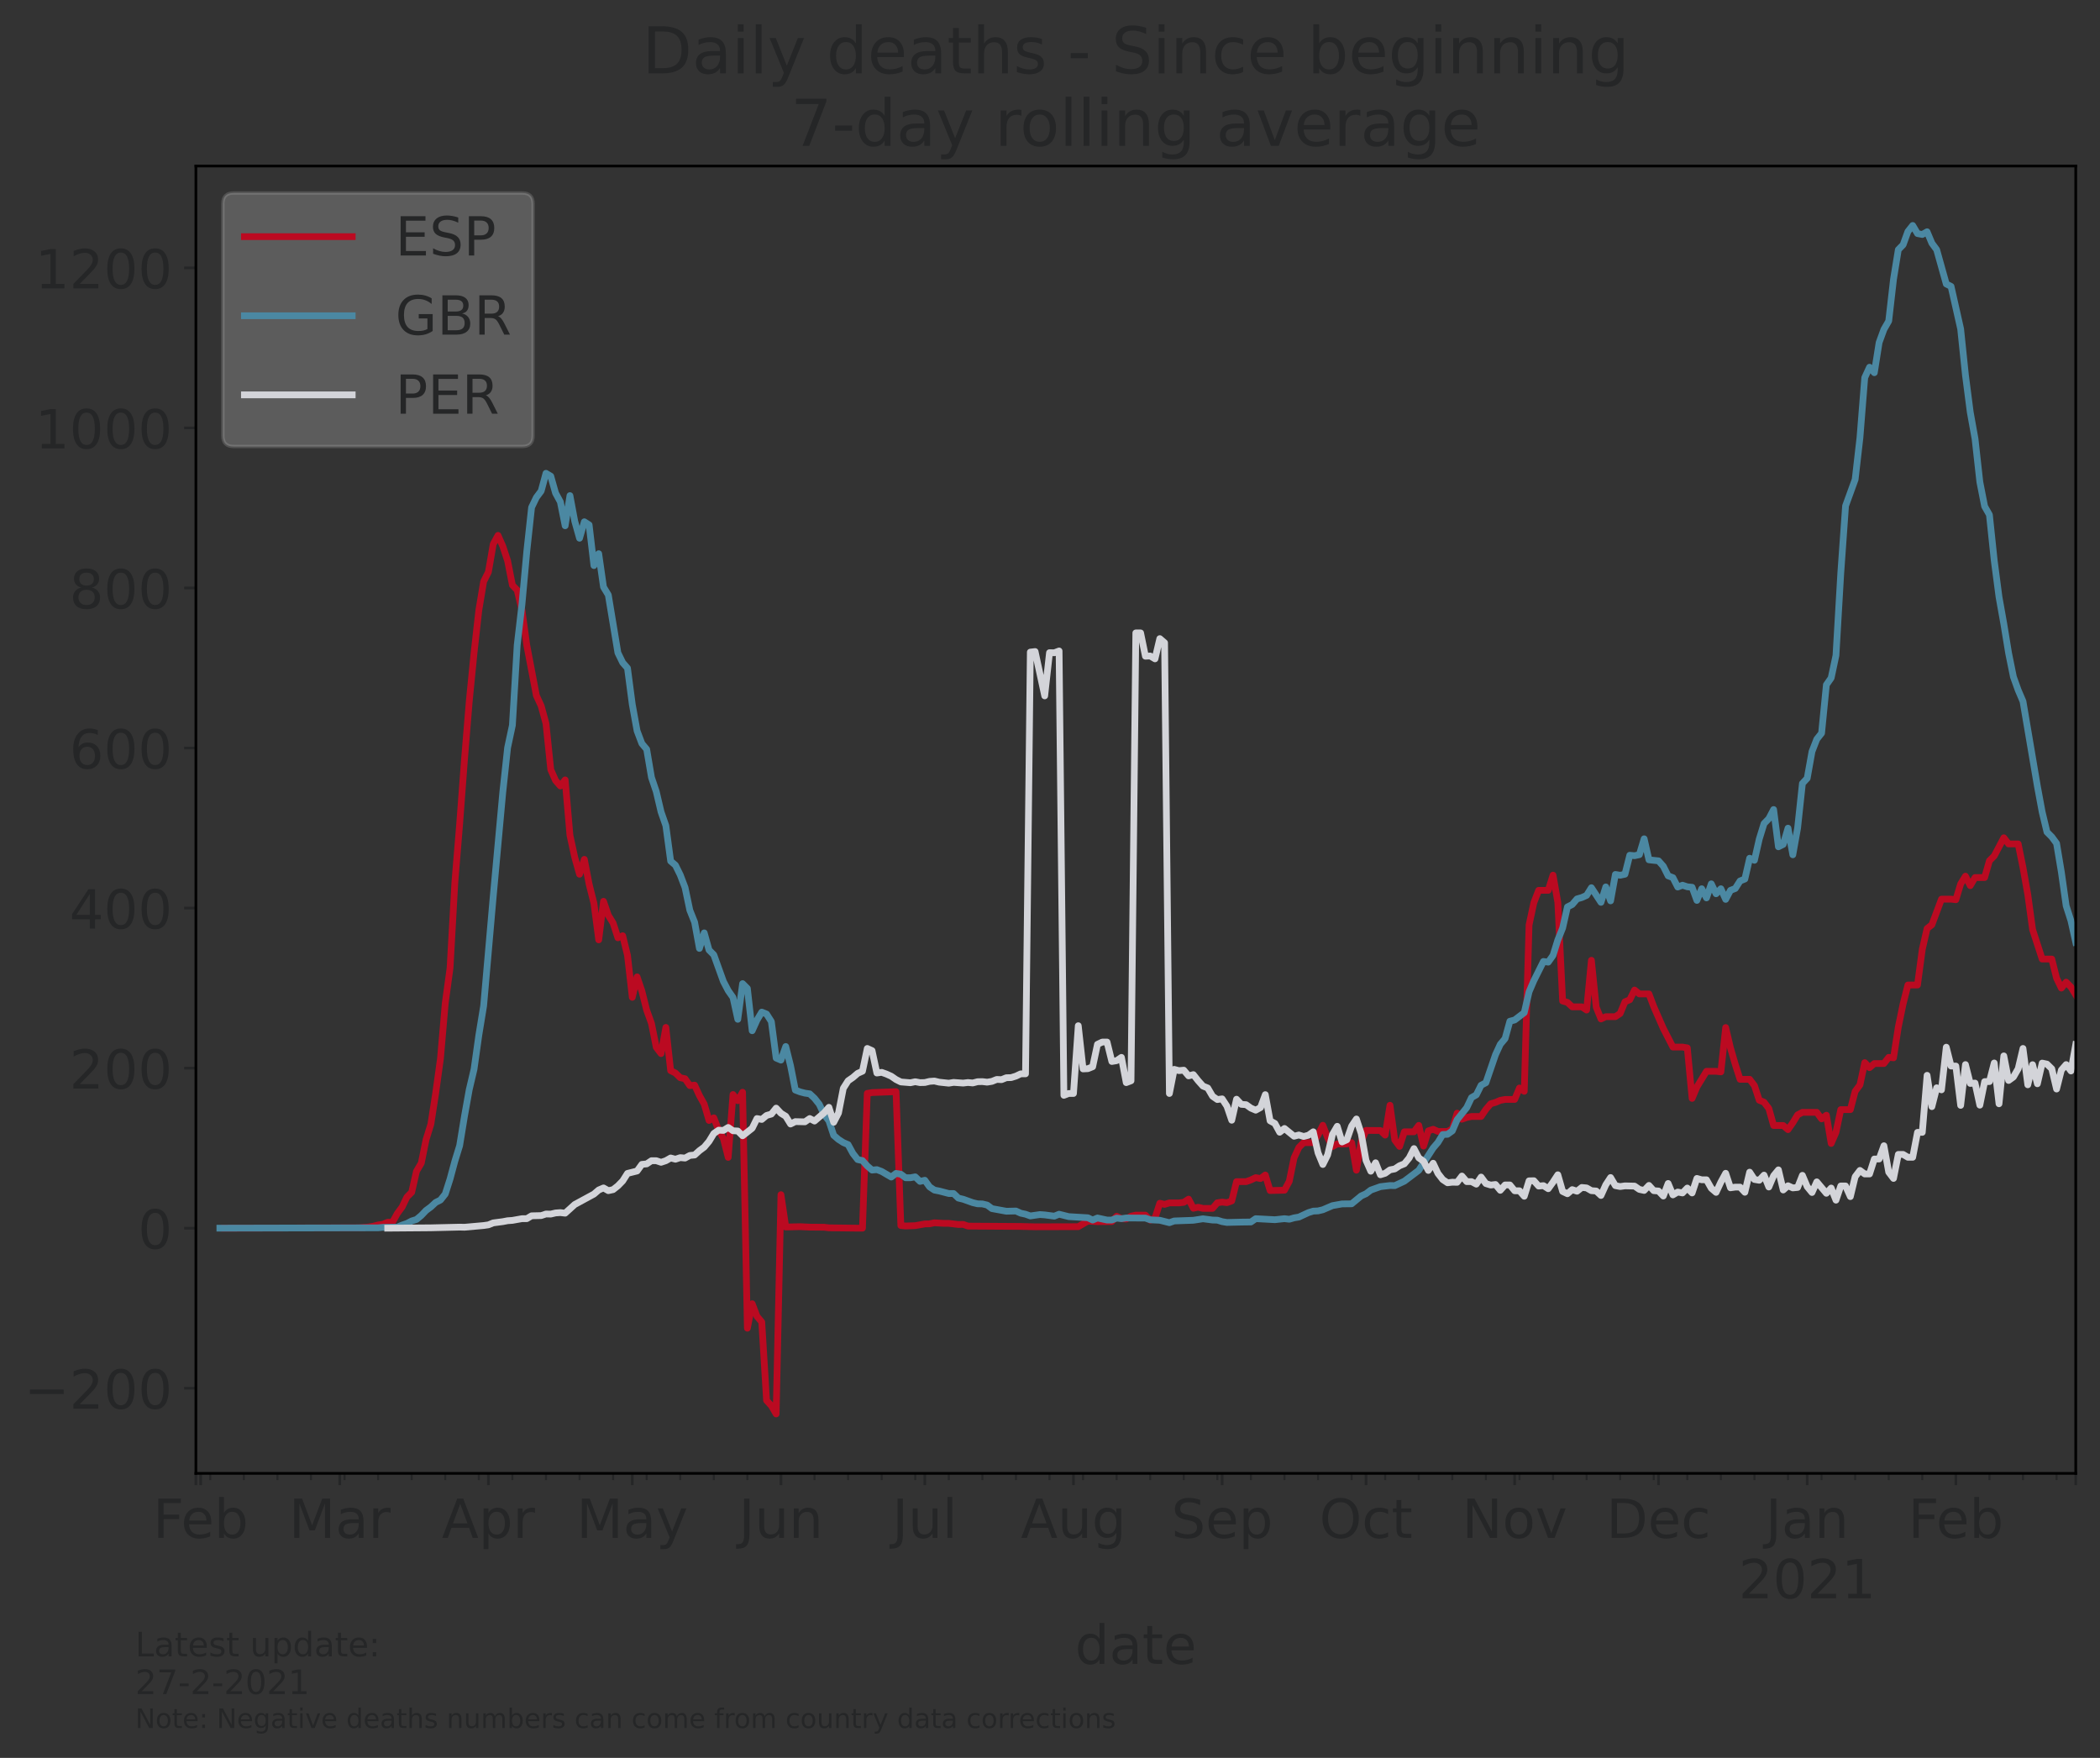<?xml version="1.0" encoding="utf-8" standalone="no"?>
<!DOCTYPE svg PUBLIC "-//W3C//DTD SVG 1.1//EN"
  "http://www.w3.org/Graphics/SVG/1.1/DTD/svg11.dtd">
<!-- Created with matplotlib (https://matplotlib.org/) -->
<svg height="521.833pt" version="1.1" viewBox="0 0 623.347 521.833" width="623.347pt" xmlns="http://www.w3.org/2000/svg" xmlns:xlink="http://www.w3.org/1999/xlink">
 <rect x="0" y="0" width="623.347" height="521.833" fill="#333333" stroke="none"/>
 <defs>
  <style type="text/css">*{stroke-linecap:butt;stroke-linejoin:round;}</style>
 </defs>
 <g id="figure_1">
  <g id="patch_1">
   <path d="M 0 521.833 
L 623.347 521.833 
L 623.347 0 
L 0 0 
z
" style="fill:none;"/>
  </g>
  <g id="axes_1">
   <g id="patch_2">
    <path d="M 58.148 437.369 
L 616.148 437.369 
L 616.148 49.289 
L 58.148 49.289 
z
" style="fill:none;"/>
   </g>
   <g id="matplotlib.axis_1">
    <g id="xtick_1">
     <g id="line2d_1">
      <defs>
       <path d="M 0 0 
L 0 3.5 
" id="m4168b54d93" style="stroke:#252627;stroke-width:0.8;"/>
      </defs>
      <g>
       <use style="fill:#252627;stroke:#252627;stroke-width:0.8;" x="58.148" xlink:href="#m4168b54d93" y="437.369"/>
      </g>
     </g>
    </g>
    <g id="xtick_2">
     <g id="line2d_2">
      <g>
       <use style="fill:#252627;stroke:#252627;stroke-width:0.8;" x="59.571" xlink:href="#m4168b54d93" y="437.369"/>
      </g>
     </g>
     <g id="text_1">
      <!-- Feb -->
      <g style="fill:#252627;" transform="translate(45.408 456.526)scale(0.16 -0.16)">
       <defs>
        <path d="M 9.812 72.906 
L 51.703 72.906 
L 51.703 64.594 
L 19.672 64.594 
L 19.672 43.109 
L 48.578 43.109 
L 48.578 34.812 
L 19.672 34.812 
L 19.672 0 
L 9.812 0 
z
" id="DejaVuSans-70"/>
        <path d="M 56.203 29.594 
L 56.203 25.203 
L 14.891 25.203 
Q 15.484 15.922 20.484 11.062 
Q 25.484 6.203 34.422 6.203 
Q 39.594 6.203 44.453 7.469 
Q 49.312 8.734 54.109 11.281 
L 54.109 2.781 
Q 49.266 0.734 44.188 -0.344 
Q 39.109 -1.422 33.891 -1.422 
Q 20.797 -1.422 13.156 6.188 
Q 5.516 13.812 5.516 26.812 
Q 5.516 40.234 12.766 48.109 
Q 20.016 56 32.328 56 
Q 43.359 56 49.781 48.891 
Q 56.203 41.797 56.203 29.594 
z
M 47.219 32.234 
Q 47.125 39.594 43.094 43.984 
Q 39.062 48.391 32.422 48.391 
Q 24.906 48.391 20.391 44.141 
Q 15.875 39.891 15.188 32.172 
z
" id="DejaVuSans-101"/>
        <path d="M 48.688 27.297 
Q 48.688 37.203 44.609 42.844 
Q 40.531 48.484 33.406 48.484 
Q 26.266 48.484 22.188 42.844 
Q 18.109 37.203 18.109 27.297 
Q 18.109 17.391 22.188 11.75 
Q 26.266 6.109 33.406 6.109 
Q 40.531 6.109 44.609 11.75 
Q 48.688 17.391 48.688 27.297 
z
M 18.109 46.391 
Q 20.953 51.266 25.266 53.625 
Q 29.594 56 35.594 56 
Q 45.562 56 51.781 48.094 
Q 58.016 40.188 58.016 27.297 
Q 58.016 14.406 51.781 6.484 
Q 45.562 -1.422 35.594 -1.422 
Q 29.594 -1.422 25.266 0.953 
Q 20.953 3.328 18.109 8.203 
L 18.109 0 
L 9.078 0 
L 9.078 75.984 
L 18.109 75.984 
z
" id="DejaVuSans-98"/>
       </defs>
       <use xlink:href="#DejaVuSans-70"/>
       <use x="52.02" xlink:href="#DejaVuSans-101"/>
       <use x="113.543" xlink:href="#DejaVuSans-98"/>
      </g>
     </g>
    </g>
    <g id="xtick_3">
     <g id="line2d_3">
      <g>
       <use style="fill:#252627;stroke:#252627;stroke-width:0.8;" x="100.852" xlink:href="#m4168b54d93" y="437.369"/>
      </g>
     </g>
     <g id="text_2">
      <!-- Mar -->
      <g style="fill:#252627;" transform="translate(85.758 456.526)scale(0.16 -0.16)">
       <defs>
        <path d="M 9.812 72.906 
L 24.516 72.906 
L 43.109 23.297 
L 61.812 72.906 
L 76.516 72.906 
L 76.516 0 
L 66.891 0 
L 66.891 64.016 
L 48.094 14.016 
L 38.188 14.016 
L 19.391 64.016 
L 19.391 0 
L 9.812 0 
z
" id="DejaVuSans-77"/>
        <path d="M 34.281 27.484 
Q 23.391 27.484 19.188 25 
Q 14.984 22.516 14.984 16.5 
Q 14.984 11.719 18.141 8.906 
Q 21.297 6.109 26.703 6.109 
Q 34.188 6.109 38.703 11.406 
Q 43.219 16.703 43.219 25.484 
L 43.219 27.484 
z
M 52.203 31.203 
L 52.203 0 
L 43.219 0 
L 43.219 8.297 
Q 40.141 3.328 35.547 0.953 
Q 30.953 -1.422 24.312 -1.422 
Q 15.922 -1.422 10.953 3.297 
Q 6 8.016 6 15.922 
Q 6 25.141 12.172 29.828 
Q 18.359 34.516 30.609 34.516 
L 43.219 34.516 
L 43.219 35.406 
Q 43.219 41.609 39.141 45 
Q 35.062 48.391 27.688 48.391 
Q 23 48.391 18.547 47.266 
Q 14.109 46.141 10.016 43.891 
L 10.016 52.203 
Q 14.938 54.109 19.578 55.047 
Q 24.219 56 28.609 56 
Q 40.484 56 46.344 49.844 
Q 52.203 43.703 52.203 31.203 
z
" id="DejaVuSans-97"/>
        <path d="M 41.109 46.297 
Q 39.594 47.172 37.812 47.578 
Q 36.031 48 33.891 48 
Q 26.266 48 22.188 43.047 
Q 18.109 38.094 18.109 28.812 
L 18.109 0 
L 9.078 0 
L 9.078 54.688 
L 18.109 54.688 
L 18.109 46.188 
Q 20.953 51.172 25.484 53.578 
Q 30.031 56 36.531 56 
Q 37.453 56 38.578 55.875 
Q 39.703 55.766 41.062 55.516 
z
" id="DejaVuSans-114"/>
       </defs>
       <use xlink:href="#DejaVuSans-77"/>
       <use x="86.279" xlink:href="#DejaVuSans-97"/>
       <use x="147.559" xlink:href="#DejaVuSans-114"/>
      </g>
     </g>
    </g>
    <g id="xtick_4">
     <g id="line2d_4">
      <g>
       <use style="fill:#252627;stroke:#252627;stroke-width:0.8;" x="144.979" xlink:href="#m4168b54d93" y="437.369"/>
      </g>
     </g>
     <g id="text_3">
      <!-- Apr -->
      <g style="fill:#252627;" transform="translate(131.139 456.526)scale(0.16 -0.16)">
       <defs>
        <path d="M 34.188 63.188 
L 20.797 26.906 
L 47.609 26.906 
z
M 28.609 72.906 
L 39.797 72.906 
L 67.578 0 
L 57.328 0 
L 50.688 18.703 
L 17.828 18.703 
L 11.188 0 
L 0.781 0 
z
" id="DejaVuSans-65"/>
        <path d="M 18.109 8.203 
L 18.109 -20.797 
L 9.078 -20.797 
L 9.078 54.688 
L 18.109 54.688 
L 18.109 46.391 
Q 20.953 51.266 25.266 53.625 
Q 29.594 56 35.594 56 
Q 45.562 56 51.781 48.094 
Q 58.016 40.188 58.016 27.297 
Q 58.016 14.406 51.781 6.484 
Q 45.562 -1.422 35.594 -1.422 
Q 29.594 -1.422 25.266 0.953 
Q 20.953 3.328 18.109 8.203 
z
M 48.688 27.297 
Q 48.688 37.203 44.609 42.844 
Q 40.531 48.484 33.406 48.484 
Q 26.266 48.484 22.188 42.844 
Q 18.109 37.203 18.109 27.297 
Q 18.109 17.391 22.188 11.75 
Q 26.266 6.109 33.406 6.109 
Q 40.531 6.109 44.609 11.75 
Q 48.688 17.391 48.688 27.297 
z
" id="DejaVuSans-112"/>
       </defs>
       <use xlink:href="#DejaVuSans-65"/>
       <use x="68.408" xlink:href="#DejaVuSans-112"/>
       <use x="131.885" xlink:href="#DejaVuSans-114"/>
      </g>
     </g>
    </g>
    <g id="xtick_5">
     <g id="line2d_5">
      <g>
       <use style="fill:#252627;stroke:#252627;stroke-width:0.8;" x="187.683" xlink:href="#m4168b54d93" y="437.369"/>
      </g>
     </g>
     <g id="text_4">
      <!-- May -->
      <g style="fill:#252627;" transform="translate(171.143 456.526)scale(0.16 -0.16)">
       <defs>
        <path d="M 32.172 -5.078 
Q 28.375 -14.844 24.75 -17.812 
Q 21.141 -20.797 15.094 -20.797 
L 7.906 -20.797 
L 7.906 -13.281 
L 13.188 -13.281 
Q 16.891 -13.281 18.938 -11.516 
Q 21 -9.766 23.484 -3.219 
L 25.094 0.875 
L 2.984 54.688 
L 12.5 54.688 
L 29.594 11.922 
L 46.688 54.688 
L 56.203 54.688 
z
" id="DejaVuSans-121"/>
       </defs>
       <use xlink:href="#DejaVuSans-77"/>
       <use x="86.279" xlink:href="#DejaVuSans-97"/>
       <use x="147.559" xlink:href="#DejaVuSans-121"/>
      </g>
     </g>
    </g>
    <g id="xtick_6">
     <g id="line2d_6">
      <g>
       <use style="fill:#252627;stroke:#252627;stroke-width:0.8;" x="231.811" xlink:href="#m4168b54d93" y="437.369"/>
      </g>
     </g>
     <g id="text_5">
      <!-- Jun -->
      <g style="fill:#252627;" transform="translate(219.311 456.526)scale(0.16 -0.16)">
       <defs>
        <path d="M 9.812 72.906 
L 19.672 72.906 
L 19.672 5.078 
Q 19.672 -8.109 14.672 -14.062 
Q 9.672 -20.016 -1.422 -20.016 
L -5.172 -20.016 
L -5.172 -11.719 
L -2.094 -11.719 
Q 4.438 -11.719 7.125 -8.047 
Q 9.812 -4.391 9.812 5.078 
z
" id="DejaVuSans-74"/>
        <path d="M 8.5 21.578 
L 8.5 54.688 
L 17.484 54.688 
L 17.484 21.922 
Q 17.484 14.156 20.5 10.266 
Q 23.531 6.391 29.594 6.391 
Q 36.859 6.391 41.078 11.031 
Q 45.312 15.672 45.312 23.688 
L 45.312 54.688 
L 54.297 54.688 
L 54.297 0 
L 45.312 0 
L 45.312 8.406 
Q 42.047 3.422 37.719 1 
Q 33.406 -1.422 27.688 -1.422 
Q 18.266 -1.422 13.375 4.438 
Q 8.5 10.297 8.5 21.578 
z
M 31.109 56 
z
" id="DejaVuSans-117"/>
        <path d="M 54.891 33.016 
L 54.891 0 
L 45.906 0 
L 45.906 32.719 
Q 45.906 40.484 42.875 44.328 
Q 39.844 48.188 33.797 48.188 
Q 26.516 48.188 22.312 43.547 
Q 18.109 38.922 18.109 30.906 
L 18.109 0 
L 9.078 0 
L 9.078 54.688 
L 18.109 54.688 
L 18.109 46.188 
Q 21.344 51.125 25.703 53.562 
Q 30.078 56 35.797 56 
Q 45.219 56 50.047 50.172 
Q 54.891 44.344 54.891 33.016 
z
" id="DejaVuSans-110"/>
       </defs>
       <use xlink:href="#DejaVuSans-74"/>
       <use x="29.492" xlink:href="#DejaVuSans-117"/>
       <use x="92.871" xlink:href="#DejaVuSans-110"/>
      </g>
     </g>
    </g>
    <g id="xtick_7">
     <g id="line2d_7">
      <g>
       <use style="fill:#252627;stroke:#252627;stroke-width:0.8;" x="274.515" xlink:href="#m4168b54d93" y="437.369"/>
      </g>
     </g>
     <g id="text_6">
      <!-- Jul -->
      <g style="fill:#252627;" transform="translate(264.862 456.526)scale(0.16 -0.16)">
       <defs>
        <path d="M 9.422 75.984 
L 18.406 75.984 
L 18.406 0 
L 9.422 0 
z
" id="DejaVuSans-108"/>
       </defs>
       <use xlink:href="#DejaVuSans-74"/>
       <use x="29.492" xlink:href="#DejaVuSans-117"/>
       <use x="92.871" xlink:href="#DejaVuSans-108"/>
      </g>
     </g>
    </g>
    <g id="xtick_8">
     <g id="line2d_8">
      <g>
       <use style="fill:#252627;stroke:#252627;stroke-width:0.8;" x="318.642" xlink:href="#m4168b54d93" y="437.369"/>
      </g>
     </g>
     <g id="text_7">
      <!-- Aug -->
      <g style="fill:#252627;" transform="translate(303.021 456.526)scale(0.16 -0.16)">
       <defs>
        <path d="M 45.406 27.984 
Q 45.406 37.75 41.375 43.109 
Q 37.359 48.484 30.078 48.484 
Q 22.859 48.484 18.828 43.109 
Q 14.797 37.75 14.797 27.984 
Q 14.797 18.266 18.828 12.891 
Q 22.859 7.516 30.078 7.516 
Q 37.359 7.516 41.375 12.891 
Q 45.406 18.266 45.406 27.984 
z
M 54.391 6.781 
Q 54.391 -7.172 48.188 -13.984 
Q 42 -20.797 29.203 -20.797 
Q 24.469 -20.797 20.266 -20.094 
Q 16.062 -19.391 12.109 -17.922 
L 12.109 -9.188 
Q 16.062 -11.328 19.922 -12.344 
Q 23.781 -13.375 27.781 -13.375 
Q 36.625 -13.375 41.016 -8.766 
Q 45.406 -4.156 45.406 5.172 
L 45.406 9.625 
Q 42.625 4.781 38.281 2.391 
Q 33.938 0 27.875 0 
Q 17.828 0 11.672 7.656 
Q 5.516 15.328 5.516 27.984 
Q 5.516 40.672 11.672 48.328 
Q 17.828 56 27.875 56 
Q 33.938 56 38.281 53.609 
Q 42.625 51.219 45.406 46.391 
L 45.406 54.688 
L 54.391 54.688 
z
" id="DejaVuSans-103"/>
       </defs>
       <use xlink:href="#DejaVuSans-65"/>
       <use x="68.408" xlink:href="#DejaVuSans-117"/>
       <use x="131.787" xlink:href="#DejaVuSans-103"/>
      </g>
     </g>
    </g>
    <g id="xtick_9">
     <g id="line2d_9">
      <g>
       <use style="fill:#252627;stroke:#252627;stroke-width:0.8;" x="362.77" xlink:href="#m4168b54d93" y="437.369"/>
      </g>
     </g>
     <g id="text_8">
      <!-- Sep -->
      <g style="fill:#252627;" transform="translate(347.69 456.526)scale(0.16 -0.16)">
       <defs>
        <path d="M 53.516 70.516 
L 53.516 60.891 
Q 47.906 63.578 42.922 64.891 
Q 37.938 66.219 33.297 66.219 
Q 25.25 66.219 20.875 63.094 
Q 16.5 59.969 16.5 54.203 
Q 16.5 49.359 19.406 46.891 
Q 22.312 44.438 30.422 42.922 
L 36.375 41.703 
Q 47.406 39.594 52.656 34.297 
Q 57.906 29 57.906 20.125 
Q 57.906 9.516 50.797 4.047 
Q 43.703 -1.422 29.984 -1.422 
Q 24.812 -1.422 18.969 -0.25 
Q 13.141 0.922 6.891 3.219 
L 6.891 13.375 
Q 12.891 10.016 18.656 8.297 
Q 24.422 6.594 29.984 6.594 
Q 38.422 6.594 43.016 9.906 
Q 47.609 13.234 47.609 19.391 
Q 47.609 24.75 44.312 27.781 
Q 41.016 30.812 33.5 32.328 
L 27.484 33.5 
Q 16.453 35.688 11.516 40.375 
Q 6.594 45.062 6.594 53.422 
Q 6.594 63.094 13.406 68.656 
Q 20.219 74.219 32.172 74.219 
Q 37.312 74.219 42.625 73.281 
Q 47.953 72.359 53.516 70.516 
z
" id="DejaVuSans-83"/>
       </defs>
       <use xlink:href="#DejaVuSans-83"/>
       <use x="63.477" xlink:href="#DejaVuSans-101"/>
       <use x="125" xlink:href="#DejaVuSans-112"/>
      </g>
     </g>
    </g>
    <g id="xtick_10">
     <g id="line2d_10">
      <g>
       <use style="fill:#252627;stroke:#252627;stroke-width:0.8;" x="405.474" xlink:href="#m4168b54d93" y="437.369"/>
      </g>
     </g>
     <g id="text_9">
      <!-- Oct -->
      <g style="fill:#252627;" transform="translate(391.642 456.526)scale(0.16 -0.16)">
       <defs>
        <path d="M 39.406 66.219 
Q 28.656 66.219 22.328 58.203 
Q 16.016 50.203 16.016 36.375 
Q 16.016 22.609 22.328 14.594 
Q 28.656 6.594 39.406 6.594 
Q 50.141 6.594 56.422 14.594 
Q 62.703 22.609 62.703 36.375 
Q 62.703 50.203 56.422 58.203 
Q 50.141 66.219 39.406 66.219 
z
M 39.406 74.219 
Q 54.734 74.219 63.906 63.938 
Q 73.094 53.656 73.094 36.375 
Q 73.094 19.141 63.906 8.859 
Q 54.734 -1.422 39.406 -1.422 
Q 24.031 -1.422 14.812 8.828 
Q 5.609 19.094 5.609 36.375 
Q 5.609 53.656 14.812 63.938 
Q 24.031 74.219 39.406 74.219 
z
" id="DejaVuSans-79"/>
        <path d="M 48.781 52.594 
L 48.781 44.188 
Q 44.969 46.297 41.141 47.344 
Q 37.312 48.391 33.406 48.391 
Q 24.656 48.391 19.812 42.844 
Q 14.984 37.312 14.984 27.297 
Q 14.984 17.281 19.812 11.734 
Q 24.656 6.203 33.406 6.203 
Q 37.312 6.203 41.141 7.25 
Q 44.969 8.297 48.781 10.406 
L 48.781 2.094 
Q 45.016 0.344 40.984 -0.531 
Q 36.969 -1.422 32.422 -1.422 
Q 20.062 -1.422 12.781 6.344 
Q 5.516 14.109 5.516 27.297 
Q 5.516 40.672 12.859 48.328 
Q 20.219 56 33.016 56 
Q 37.156 56 41.109 55.141 
Q 45.062 54.297 48.781 52.594 
z
" id="DejaVuSans-99"/>
        <path d="M 18.312 70.219 
L 18.312 54.688 
L 36.812 54.688 
L 36.812 47.703 
L 18.312 47.703 
L 18.312 18.016 
Q 18.312 11.328 20.141 9.422 
Q 21.969 7.516 27.594 7.516 
L 36.812 7.516 
L 36.812 0 
L 27.594 0 
Q 17.188 0 13.234 3.875 
Q 9.281 7.766 9.281 18.016 
L 9.281 47.703 
L 2.688 47.703 
L 2.688 54.688 
L 9.281 54.688 
L 9.281 70.219 
z
" id="DejaVuSans-116"/>
       </defs>
       <use xlink:href="#DejaVuSans-79"/>
       <use x="78.711" xlink:href="#DejaVuSans-99"/>
       <use x="133.691" xlink:href="#DejaVuSans-116"/>
      </g>
     </g>
    </g>
    <g id="xtick_11">
     <g id="line2d_11">
      <g>
       <use style="fill:#252627;stroke:#252627;stroke-width:0.8;" x="449.602" xlink:href="#m4168b54d93" y="437.369"/>
      </g>
     </g>
     <g id="text_10">
      <!-- Nov -->
      <g style="fill:#252627;" transform="translate(433.987 456.526)scale(0.16 -0.16)">
       <defs>
        <path d="M 9.812 72.906 
L 23.094 72.906 
L 55.422 11.922 
L 55.422 72.906 
L 64.984 72.906 
L 64.984 0 
L 51.703 0 
L 19.391 60.984 
L 19.391 0 
L 9.812 0 
z
" id="DejaVuSans-78"/>
        <path d="M 30.609 48.391 
Q 23.391 48.391 19.188 42.75 
Q 14.984 37.109 14.984 27.297 
Q 14.984 17.484 19.156 11.844 
Q 23.344 6.203 30.609 6.203 
Q 37.797 6.203 41.984 11.859 
Q 46.188 17.531 46.188 27.297 
Q 46.188 37.016 41.984 42.703 
Q 37.797 48.391 30.609 48.391 
z
M 30.609 56 
Q 42.328 56 49.016 48.375 
Q 55.719 40.766 55.719 27.297 
Q 55.719 13.875 49.016 6.219 
Q 42.328 -1.422 30.609 -1.422 
Q 18.844 -1.422 12.172 6.219 
Q 5.516 13.875 5.516 27.297 
Q 5.516 40.766 12.172 48.375 
Q 18.844 56 30.609 56 
z
" id="DejaVuSans-111"/>
        <path d="M 2.984 54.688 
L 12.5 54.688 
L 29.594 8.797 
L 46.688 54.688 
L 56.203 54.688 
L 35.688 0 
L 23.484 0 
z
" id="DejaVuSans-118"/>
       </defs>
       <use xlink:href="#DejaVuSans-78"/>
       <use x="74.805" xlink:href="#DejaVuSans-111"/>
       <use x="135.986" xlink:href="#DejaVuSans-118"/>
      </g>
     </g>
    </g>
    <g id="xtick_12">
     <g id="line2d_12">
      <g>
       <use style="fill:#252627;stroke:#252627;stroke-width:0.8;" x="492.306" xlink:href="#m4168b54d93" y="437.369"/>
      </g>
     </g>
     <g id="text_11">
      <!-- Dec -->
      <g style="fill:#252627;" transform="translate(476.824 456.526)scale(0.16 -0.16)">
       <defs>
        <path d="M 19.672 64.797 
L 19.672 8.109 
L 31.594 8.109 
Q 46.688 8.109 53.688 14.938 
Q 60.688 21.781 60.688 36.531 
Q 60.688 51.172 53.688 57.984 
Q 46.688 64.797 31.594 64.797 
z
M 9.812 72.906 
L 30.078 72.906 
Q 51.266 72.906 61.172 64.094 
Q 71.094 55.281 71.094 36.531 
Q 71.094 17.672 61.125 8.828 
Q 51.172 0 30.078 0 
L 9.812 0 
z
" id="DejaVuSans-68"/>
       </defs>
       <use xlink:href="#DejaVuSans-68"/>
       <use x="77.002" xlink:href="#DejaVuSans-101"/>
       <use x="138.525" xlink:href="#DejaVuSans-99"/>
      </g>
     </g>
    </g>
    <g id="xtick_13">
     <g id="line2d_13">
      <g>
       <use style="fill:#252627;stroke:#252627;stroke-width:0.8;" x="536.433" xlink:href="#m4168b54d93" y="437.369"/>
      </g>
     </g>
     <g id="text_12">
      <!-- Jan -->
      <g style="fill:#252627;" transform="translate(524.101 456.526)scale(0.16 -0.16)">
       <use xlink:href="#DejaVuSans-74"/>
       <use x="29.492" xlink:href="#DejaVuSans-97"/>
       <use x="90.771" xlink:href="#DejaVuSans-110"/>
      </g>
      <!-- 2021 -->
      <g style="fill:#252627;" transform="translate(516.073 474.443)scale(0.16 -0.16)">
       <defs>
        <path d="M 19.188 8.297 
L 53.609 8.297 
L 53.609 0 
L 7.328 0 
L 7.328 8.297 
Q 12.938 14.109 22.625 23.891 
Q 32.328 33.688 34.812 36.531 
Q 39.547 41.844 41.422 45.531 
Q 43.312 49.219 43.312 52.781 
Q 43.312 58.594 39.234 62.25 
Q 35.156 65.922 28.609 65.922 
Q 23.969 65.922 18.812 64.312 
Q 13.672 62.703 7.812 59.422 
L 7.812 69.391 
Q 13.766 71.781 18.938 73 
Q 24.125 74.219 28.422 74.219 
Q 39.75 74.219 46.484 68.547 
Q 53.219 62.891 53.219 53.422 
Q 53.219 48.922 51.531 44.891 
Q 49.859 40.875 45.406 35.406 
Q 44.188 33.984 37.641 27.219 
Q 31.109 20.453 19.188 8.297 
z
" id="DejaVuSans-50"/>
        <path d="M 31.781 66.406 
Q 24.172 66.406 20.328 58.906 
Q 16.5 51.422 16.5 36.375 
Q 16.5 21.391 20.328 13.891 
Q 24.172 6.391 31.781 6.391 
Q 39.453 6.391 43.281 13.891 
Q 47.125 21.391 47.125 36.375 
Q 47.125 51.422 43.281 58.906 
Q 39.453 66.406 31.781 66.406 
z
M 31.781 74.219 
Q 44.047 74.219 50.516 64.516 
Q 56.984 54.828 56.984 36.375 
Q 56.984 17.969 50.516 8.266 
Q 44.047 -1.422 31.781 -1.422 
Q 19.531 -1.422 13.062 8.266 
Q 6.594 17.969 6.594 36.375 
Q 6.594 54.828 13.062 64.516 
Q 19.531 74.219 31.781 74.219 
z
" id="DejaVuSans-48"/>
        <path d="M 12.406 8.297 
L 28.516 8.297 
L 28.516 63.922 
L 10.984 60.406 
L 10.984 69.391 
L 28.422 72.906 
L 38.281 72.906 
L 38.281 8.297 
L 54.391 8.297 
L 54.391 0 
L 12.406 0 
z
" id="DejaVuSans-49"/>
       </defs>
       <use xlink:href="#DejaVuSans-50"/>
       <use x="63.623" xlink:href="#DejaVuSans-48"/>
       <use x="127.246" xlink:href="#DejaVuSans-50"/>
       <use x="190.869" xlink:href="#DejaVuSans-49"/>
      </g>
     </g>
    </g>
    <g id="xtick_14">
     <g id="line2d_14">
      <g>
       <use style="fill:#252627;stroke:#252627;stroke-width:0.8;" x="580.561" xlink:href="#m4168b54d93" y="437.369"/>
      </g>
     </g>
     <g id="text_13">
      <!-- Feb -->
      <g style="fill:#252627;" transform="translate(566.398 456.526)scale(0.16 -0.16)">
       <use xlink:href="#DejaVuSans-70"/>
       <use x="52.02" xlink:href="#DejaVuSans-101"/>
       <use x="113.543" xlink:href="#DejaVuSans-98"/>
      </g>
     </g>
    </g>
    <g id="xtick_15">
     <g id="line2d_15">
      <g>
       <use style="fill:#252627;stroke:#252627;stroke-width:0.8;" x="616.148" xlink:href="#m4168b54d93" y="437.369"/>
      </g>
     </g>
    </g>
    <g id="xtick_16">
     <g id="line2d_16">
      <defs>
       <path d="M 0 0 
L 0 2 
" id="mdf79ace35b" style="stroke:#252627;stroke-width:0.6;"/>
      </defs>
      <g>
       <use style="fill:#252627;stroke:#252627;stroke-width:0.6;" x="62.418" xlink:href="#mdf79ace35b" y="437.369"/>
      </g>
     </g>
    </g>
    <g id="xtick_17">
     <g id="line2d_17">
      <g>
       <use style="fill:#252627;stroke:#252627;stroke-width:0.6;" x="72.382" xlink:href="#mdf79ace35b" y="437.369"/>
      </g>
     </g>
    </g>
    <g id="xtick_18">
     <g id="line2d_18">
      <g>
       <use style="fill:#252627;stroke:#252627;stroke-width:0.6;" x="82.346" xlink:href="#mdf79ace35b" y="437.369"/>
      </g>
     </g>
    </g>
    <g id="xtick_19">
     <g id="line2d_19">
      <g>
       <use style="fill:#252627;stroke:#252627;stroke-width:0.6;" x="92.311" xlink:href="#mdf79ace35b" y="437.369"/>
      </g>
     </g>
    </g>
    <g id="xtick_20">
     <g id="line2d_20">
      <g>
       <use style="fill:#252627;stroke:#252627;stroke-width:0.6;" x="102.275" xlink:href="#mdf79ace35b" y="437.369"/>
      </g>
     </g>
    </g>
    <g id="xtick_21">
     <g id="line2d_21">
      <g>
       <use style="fill:#252627;stroke:#252627;stroke-width:0.6;" x="112.239" xlink:href="#mdf79ace35b" y="437.369"/>
      </g>
     </g>
    </g>
    <g id="xtick_22">
     <g id="line2d_22">
      <g>
       <use style="fill:#252627;stroke:#252627;stroke-width:0.6;" x="122.204" xlink:href="#mdf79ace35b" y="437.369"/>
      </g>
     </g>
    </g>
    <g id="xtick_23">
     <g id="line2d_23">
      <g>
       <use style="fill:#252627;stroke:#252627;stroke-width:0.6;" x="132.168" xlink:href="#mdf79ace35b" y="437.369"/>
      </g>
     </g>
    </g>
    <g id="xtick_24">
     <g id="line2d_24">
      <g>
       <use style="fill:#252627;stroke:#252627;stroke-width:0.6;" x="142.132" xlink:href="#mdf79ace35b" y="437.369"/>
      </g>
     </g>
    </g>
    <g id="xtick_25">
     <g id="line2d_25">
      <g>
       <use style="fill:#252627;stroke:#252627;stroke-width:0.6;" x="152.096" xlink:href="#mdf79ace35b" y="437.369"/>
      </g>
     </g>
    </g>
    <g id="xtick_26">
     <g id="line2d_26">
      <g>
       <use style="fill:#252627;stroke:#252627;stroke-width:0.6;" x="162.061" xlink:href="#mdf79ace35b" y="437.369"/>
      </g>
     </g>
    </g>
    <g id="xtick_27">
     <g id="line2d_27">
      <g>
       <use style="fill:#252627;stroke:#252627;stroke-width:0.6;" x="172.025" xlink:href="#mdf79ace35b" y="437.369"/>
      </g>
     </g>
    </g>
    <g id="xtick_28">
     <g id="line2d_28">
      <g>
       <use style="fill:#252627;stroke:#252627;stroke-width:0.6;" x="181.989" xlink:href="#mdf79ace35b" y="437.369"/>
      </g>
     </g>
    </g>
    <g id="xtick_29">
     <g id="line2d_29">
      <g>
       <use style="fill:#252627;stroke:#252627;stroke-width:0.6;" x="191.954" xlink:href="#mdf79ace35b" y="437.369"/>
      </g>
     </g>
    </g>
    <g id="xtick_30">
     <g id="line2d_30">
      <g>
       <use style="fill:#252627;stroke:#252627;stroke-width:0.6;" x="201.918" xlink:href="#mdf79ace35b" y="437.369"/>
      </g>
     </g>
    </g>
    <g id="xtick_31">
     <g id="line2d_31">
      <g>
       <use style="fill:#252627;stroke:#252627;stroke-width:0.6;" x="211.882" xlink:href="#mdf79ace35b" y="437.369"/>
      </g>
     </g>
    </g>
    <g id="xtick_32">
     <g id="line2d_32">
      <g>
       <use style="fill:#252627;stroke:#252627;stroke-width:0.6;" x="221.846" xlink:href="#mdf79ace35b" y="437.369"/>
      </g>
     </g>
    </g>
    <g id="xtick_33">
     <g id="line2d_33">
      <g>
       <use style="fill:#252627;stroke:#252627;stroke-width:0.6;" x="241.775" xlink:href="#mdf79ace35b" y="437.369"/>
      </g>
     </g>
    </g>
    <g id="xtick_34">
     <g id="line2d_34">
      <g>
       <use style="fill:#252627;stroke:#252627;stroke-width:0.6;" x="251.739" xlink:href="#mdf79ace35b" y="437.369"/>
      </g>
     </g>
    </g>
    <g id="xtick_35">
     <g id="line2d_35">
      <g>
       <use style="fill:#252627;stroke:#252627;stroke-width:0.6;" x="261.704" xlink:href="#mdf79ace35b" y="437.369"/>
      </g>
     </g>
    </g>
    <g id="xtick_36">
     <g id="line2d_36">
      <g>
       <use style="fill:#252627;stroke:#252627;stroke-width:0.6;" x="271.668" xlink:href="#mdf79ace35b" y="437.369"/>
      </g>
     </g>
    </g>
    <g id="xtick_37">
     <g id="line2d_37">
      <g>
       <use style="fill:#252627;stroke:#252627;stroke-width:0.6;" x="281.632" xlink:href="#mdf79ace35b" y="437.369"/>
      </g>
     </g>
    </g>
    <g id="xtick_38">
     <g id="line2d_38">
      <g>
       <use style="fill:#252627;stroke:#252627;stroke-width:0.6;" x="291.596" xlink:href="#mdf79ace35b" y="437.369"/>
      </g>
     </g>
    </g>
    <g id="xtick_39">
     <g id="line2d_39">
      <g>
       <use style="fill:#252627;stroke:#252627;stroke-width:0.6;" x="301.561" xlink:href="#mdf79ace35b" y="437.369"/>
      </g>
     </g>
    </g>
    <g id="xtick_40">
     <g id="line2d_40">
      <g>
       <use style="fill:#252627;stroke:#252627;stroke-width:0.6;" x="311.525" xlink:href="#mdf79ace35b" y="437.369"/>
      </g>
     </g>
    </g>
    <g id="xtick_41">
     <g id="line2d_41">
      <g>
       <use style="fill:#252627;stroke:#252627;stroke-width:0.6;" x="321.489" xlink:href="#mdf79ace35b" y="437.369"/>
      </g>
     </g>
    </g>
    <g id="xtick_42">
     <g id="line2d_42">
      <g>
       <use style="fill:#252627;stroke:#252627;stroke-width:0.6;" x="331.454" xlink:href="#mdf79ace35b" y="437.369"/>
      </g>
     </g>
    </g>
    <g id="xtick_43">
     <g id="line2d_43">
      <g>
       <use style="fill:#252627;stroke:#252627;stroke-width:0.6;" x="341.418" xlink:href="#mdf79ace35b" y="437.369"/>
      </g>
     </g>
    </g>
    <g id="xtick_44">
     <g id="line2d_44">
      <g>
       <use style="fill:#252627;stroke:#252627;stroke-width:0.6;" x="351.382" xlink:href="#mdf79ace35b" y="437.369"/>
      </g>
     </g>
    </g>
    <g id="xtick_45">
     <g id="line2d_45">
      <g>
       <use style="fill:#252627;stroke:#252627;stroke-width:0.6;" x="361.346" xlink:href="#mdf79ace35b" y="437.369"/>
      </g>
     </g>
    </g>
    <g id="xtick_46">
     <g id="line2d_46">
      <g>
       <use style="fill:#252627;stroke:#252627;stroke-width:0.6;" x="371.311" xlink:href="#mdf79ace35b" y="437.369"/>
      </g>
     </g>
    </g>
    <g id="xtick_47">
     <g id="line2d_47">
      <g>
       <use style="fill:#252627;stroke:#252627;stroke-width:0.6;" x="381.275" xlink:href="#mdf79ace35b" y="437.369"/>
      </g>
     </g>
    </g>
    <g id="xtick_48">
     <g id="line2d_48">
      <g>
       <use style="fill:#252627;stroke:#252627;stroke-width:0.6;" x="391.239" xlink:href="#mdf79ace35b" y="437.369"/>
      </g>
     </g>
    </g>
    <g id="xtick_49">
     <g id="line2d_49">
      <g>
       <use style="fill:#252627;stroke:#252627;stroke-width:0.6;" x="401.204" xlink:href="#mdf79ace35b" y="437.369"/>
      </g>
     </g>
    </g>
    <g id="xtick_50">
     <g id="line2d_50">
      <g>
       <use style="fill:#252627;stroke:#252627;stroke-width:0.6;" x="411.168" xlink:href="#mdf79ace35b" y="437.369"/>
      </g>
     </g>
    </g>
    <g id="xtick_51">
     <g id="line2d_51">
      <g>
       <use style="fill:#252627;stroke:#252627;stroke-width:0.6;" x="421.132" xlink:href="#mdf79ace35b" y="437.369"/>
      </g>
     </g>
    </g>
    <g id="xtick_52">
     <g id="line2d_52">
      <g>
       <use style="fill:#252627;stroke:#252627;stroke-width:0.6;" x="431.096" xlink:href="#mdf79ace35b" y="437.369"/>
      </g>
     </g>
    </g>
    <g id="xtick_53">
     <g id="line2d_53">
      <g>
       <use style="fill:#252627;stroke:#252627;stroke-width:0.6;" x="441.061" xlink:href="#mdf79ace35b" y="437.369"/>
      </g>
     </g>
    </g>
    <g id="xtick_54">
     <g id="line2d_54">
      <g>
       <use style="fill:#252627;stroke:#252627;stroke-width:0.6;" x="451.025" xlink:href="#mdf79ace35b" y="437.369"/>
      </g>
     </g>
    </g>
    <g id="xtick_55">
     <g id="line2d_55">
      <g>
       <use style="fill:#252627;stroke:#252627;stroke-width:0.6;" x="460.989" xlink:href="#mdf79ace35b" y="437.369"/>
      </g>
     </g>
    </g>
    <g id="xtick_56">
     <g id="line2d_56">
      <g>
       <use style="fill:#252627;stroke:#252627;stroke-width:0.6;" x="470.954" xlink:href="#mdf79ace35b" y="437.369"/>
      </g>
     </g>
    </g>
    <g id="xtick_57">
     <g id="line2d_57">
      <g>
       <use style="fill:#252627;stroke:#252627;stroke-width:0.6;" x="480.918" xlink:href="#mdf79ace35b" y="437.369"/>
      </g>
     </g>
    </g>
    <g id="xtick_58">
     <g id="line2d_58">
      <g>
       <use style="fill:#252627;stroke:#252627;stroke-width:0.6;" x="490.882" xlink:href="#mdf79ace35b" y="437.369"/>
      </g>
     </g>
    </g>
    <g id="xtick_59">
     <g id="line2d_59">
      <g>
       <use style="fill:#252627;stroke:#252627;stroke-width:0.6;" x="500.846" xlink:href="#mdf79ace35b" y="437.369"/>
      </g>
     </g>
    </g>
    <g id="xtick_60">
     <g id="line2d_60">
      <g>
       <use style="fill:#252627;stroke:#252627;stroke-width:0.6;" x="510.811" xlink:href="#mdf79ace35b" y="437.369"/>
      </g>
     </g>
    </g>
    <g id="xtick_61">
     <g id="line2d_61">
      <g>
       <use style="fill:#252627;stroke:#252627;stroke-width:0.6;" x="520.775" xlink:href="#mdf79ace35b" y="437.369"/>
      </g>
     </g>
    </g>
    <g id="xtick_62">
     <g id="line2d_62">
      <g>
       <use style="fill:#252627;stroke:#252627;stroke-width:0.6;" x="530.739" xlink:href="#mdf79ace35b" y="437.369"/>
      </g>
     </g>
    </g>
    <g id="xtick_63">
     <g id="line2d_63">
      <g>
       <use style="fill:#252627;stroke:#252627;stroke-width:0.6;" x="540.704" xlink:href="#mdf79ace35b" y="437.369"/>
      </g>
     </g>
    </g>
    <g id="xtick_64">
     <g id="line2d_64">
      <g>
       <use style="fill:#252627;stroke:#252627;stroke-width:0.6;" x="550.668" xlink:href="#mdf79ace35b" y="437.369"/>
      </g>
     </g>
    </g>
    <g id="xtick_65">
     <g id="line2d_65">
      <g>
       <use style="fill:#252627;stroke:#252627;stroke-width:0.6;" x="560.632" xlink:href="#mdf79ace35b" y="437.369"/>
      </g>
     </g>
    </g>
    <g id="xtick_66">
     <g id="line2d_66">
      <g>
       <use style="fill:#252627;stroke:#252627;stroke-width:0.6;" x="570.596" xlink:href="#mdf79ace35b" y="437.369"/>
      </g>
     </g>
    </g>
    <g id="xtick_67">
     <g id="line2d_67">
      <g>
       <use style="fill:#252627;stroke:#252627;stroke-width:0.6;" x="590.525" xlink:href="#mdf79ace35b" y="437.369"/>
      </g>
     </g>
    </g>
    <g id="xtick_68">
     <g id="line2d_68">
      <g>
       <use style="fill:#252627;stroke:#252627;stroke-width:0.6;" x="600.489" xlink:href="#mdf79ace35b" y="437.369"/>
      </g>
     </g>
    </g>
    <g id="xtick_69">
     <g id="line2d_69">
      <g>
       <use style="fill:#252627;stroke:#252627;stroke-width:0.6;" x="610.454" xlink:href="#mdf79ace35b" y="437.369"/>
      </g>
     </g>
    </g>
    <g id="text_14">
     <!-- date -->
     <g style="fill:#252627;" transform="translate(319.108 493.928)scale(0.16 -0.16)">
      <defs>
       <path d="M 45.406 46.391 
L 45.406 75.984 
L 54.391 75.984 
L 54.391 0 
L 45.406 0 
L 45.406 8.203 
Q 42.578 3.328 38.25 0.953 
Q 33.938 -1.422 27.875 -1.422 
Q 17.969 -1.422 11.734 6.484 
Q 5.516 14.406 5.516 27.297 
Q 5.516 40.188 11.734 48.094 
Q 17.969 56 27.875 56 
Q 33.938 56 38.25 53.625 
Q 42.578 51.266 45.406 46.391 
z
M 14.797 27.297 
Q 14.797 17.391 18.875 11.75 
Q 22.953 6.109 30.078 6.109 
Q 37.203 6.109 41.297 11.75 
Q 45.406 17.391 45.406 27.297 
Q 45.406 37.203 41.297 42.844 
Q 37.203 48.484 30.078 48.484 
Q 22.953 48.484 18.875 42.844 
Q 14.797 37.203 14.797 27.297 
z
" id="DejaVuSans-100"/>
      </defs>
      <use xlink:href="#DejaVuSans-100"/>
      <use x="63.477" xlink:href="#DejaVuSans-97"/>
      <use x="124.756" xlink:href="#DejaVuSans-116"/>
      <use x="163.965" xlink:href="#DejaVuSans-101"/>
     </g>
    </g>
   </g>
   <g id="matplotlib.axis_2">
    <g id="ytick_1">
     <g id="line2d_70">
      <defs>
       <path d="M 0 0 
L -3.5 0 
" id="m1b985452e1" style="stroke:#252627;stroke-width:0.8;"/>
      </defs>
      <g>
       <use style="fill:#252627;stroke:#252627;stroke-width:0.8;" x="58.148" xlink:href="#m1b985452e1" y="412.093"/>
      </g>
     </g>
     <g id="text_15">
      <!-- −200 -->
      <g style="fill:#252627;" transform="translate(7.2 418.172)scale(0.16 -0.16)">
       <defs>
        <path d="M 10.594 35.5 
L 73.188 35.5 
L 73.188 27.203 
L 10.594 27.203 
z
" id="DejaVuSans-8722"/>
       </defs>
       <use xlink:href="#DejaVuSans-8722"/>
       <use x="83.789" xlink:href="#DejaVuSans-50"/>
       <use x="147.412" xlink:href="#DejaVuSans-48"/>
       <use x="211.035" xlink:href="#DejaVuSans-48"/>
      </g>
     </g>
    </g>
    <g id="ytick_2">
     <g id="line2d_71">
      <g>
       <use style="fill:#252627;stroke:#252627;stroke-width:0.8;" x="58.148" xlink:href="#m1b985452e1" y="364.583"/>
      </g>
     </g>
     <g id="text_16">
      <!-- 0 -->
      <g style="fill:#252627;" transform="translate(40.968 370.661)scale(0.16 -0.16)">
       <use xlink:href="#DejaVuSans-48"/>
      </g>
     </g>
    </g>
    <g id="ytick_3">
     <g id="line2d_72">
      <g>
       <use style="fill:#252627;stroke:#252627;stroke-width:0.8;" x="58.148" xlink:href="#m1b985452e1" y="317.072"/>
      </g>
     </g>
     <g id="text_17">
      <!-- 200 -->
      <g style="fill:#252627;" transform="translate(20.608 323.151)scale(0.16 -0.16)">
       <use xlink:href="#DejaVuSans-50"/>
       <use x="63.623" xlink:href="#DejaVuSans-48"/>
       <use x="127.246" xlink:href="#DejaVuSans-48"/>
      </g>
     </g>
    </g>
    <g id="ytick_4">
     <g id="line2d_73">
      <g>
       <use style="fill:#252627;stroke:#252627;stroke-width:0.8;" x="58.148" xlink:href="#m1b985452e1" y="269.561"/>
      </g>
     </g>
     <g id="text_18">
      <!-- 400 -->
      <g style="fill:#252627;" transform="translate(20.608 275.64)scale(0.16 -0.16)">
       <defs>
        <path d="M 37.797 64.312 
L 12.891 25.391 
L 37.797 25.391 
z
M 35.203 72.906 
L 47.609 72.906 
L 47.609 25.391 
L 58.016 25.391 
L 58.016 17.188 
L 47.609 17.188 
L 47.609 0 
L 37.797 0 
L 37.797 17.188 
L 4.891 17.188 
L 4.891 26.703 
z
" id="DejaVuSans-52"/>
       </defs>
       <use xlink:href="#DejaVuSans-52"/>
       <use x="63.623" xlink:href="#DejaVuSans-48"/>
       <use x="127.246" xlink:href="#DejaVuSans-48"/>
      </g>
     </g>
    </g>
    <g id="ytick_5">
     <g id="line2d_74">
      <g>
       <use style="fill:#252627;stroke:#252627;stroke-width:0.8;" x="58.148" xlink:href="#m1b985452e1" y="222.051"/>
      </g>
     </g>
     <g id="text_19">
      <!-- 600 -->
      <g style="fill:#252627;" transform="translate(20.608 228.13)scale(0.16 -0.16)">
       <defs>
        <path d="M 33.016 40.375 
Q 26.375 40.375 22.484 35.828 
Q 18.609 31.297 18.609 23.391 
Q 18.609 15.531 22.484 10.953 
Q 26.375 6.391 33.016 6.391 
Q 39.656 6.391 43.531 10.953 
Q 47.406 15.531 47.406 23.391 
Q 47.406 31.297 43.531 35.828 
Q 39.656 40.375 33.016 40.375 
z
M 52.594 71.297 
L 52.594 62.312 
Q 48.875 64.062 45.094 64.984 
Q 41.312 65.922 37.594 65.922 
Q 27.828 65.922 22.672 59.328 
Q 17.531 52.734 16.797 39.406 
Q 19.672 43.656 24.016 45.922 
Q 28.375 48.188 33.594 48.188 
Q 44.578 48.188 50.953 41.516 
Q 57.328 34.859 57.328 23.391 
Q 57.328 12.156 50.688 5.359 
Q 44.047 -1.422 33.016 -1.422 
Q 20.359 -1.422 13.672 8.266 
Q 6.984 17.969 6.984 36.375 
Q 6.984 53.656 15.188 63.938 
Q 23.391 74.219 37.203 74.219 
Q 40.922 74.219 44.703 73.484 
Q 48.484 72.75 52.594 71.297 
z
" id="DejaVuSans-54"/>
       </defs>
       <use xlink:href="#DejaVuSans-54"/>
       <use x="63.623" xlink:href="#DejaVuSans-48"/>
       <use x="127.246" xlink:href="#DejaVuSans-48"/>
      </g>
     </g>
    </g>
    <g id="ytick_6">
     <g id="line2d_75">
      <g>
       <use style="fill:#252627;stroke:#252627;stroke-width:0.8;" x="58.148" xlink:href="#m1b985452e1" y="174.54"/>
      </g>
     </g>
     <g id="text_20">
      <!-- 800 -->
      <g style="fill:#252627;" transform="translate(20.608 180.619)scale(0.16 -0.16)">
       <defs>
        <path d="M 31.781 34.625 
Q 24.75 34.625 20.719 30.859 
Q 16.703 27.094 16.703 20.516 
Q 16.703 13.922 20.719 10.156 
Q 24.75 6.391 31.781 6.391 
Q 38.812 6.391 42.859 10.172 
Q 46.922 13.969 46.922 20.516 
Q 46.922 27.094 42.891 30.859 
Q 38.875 34.625 31.781 34.625 
z
M 21.922 38.812 
Q 15.578 40.375 12.031 44.719 
Q 8.5 49.078 8.5 55.328 
Q 8.5 64.062 14.719 69.141 
Q 20.953 74.219 31.781 74.219 
Q 42.672 74.219 48.875 69.141 
Q 55.078 64.062 55.078 55.328 
Q 55.078 49.078 51.531 44.719 
Q 48 40.375 41.703 38.812 
Q 48.828 37.156 52.797 32.312 
Q 56.781 27.484 56.781 20.516 
Q 56.781 9.906 50.312 4.234 
Q 43.844 -1.422 31.781 -1.422 
Q 19.734 -1.422 13.25 4.234 
Q 6.781 9.906 6.781 20.516 
Q 6.781 27.484 10.781 32.312 
Q 14.797 37.156 21.922 38.812 
z
M 18.312 54.391 
Q 18.312 48.734 21.844 45.562 
Q 25.391 42.391 31.781 42.391 
Q 38.141 42.391 41.719 45.562 
Q 45.312 48.734 45.312 54.391 
Q 45.312 60.062 41.719 63.234 
Q 38.141 66.406 31.781 66.406 
Q 25.391 66.406 21.844 63.234 
Q 18.312 60.062 18.312 54.391 
z
" id="DejaVuSans-56"/>
       </defs>
       <use xlink:href="#DejaVuSans-56"/>
       <use x="63.623" xlink:href="#DejaVuSans-48"/>
       <use x="127.246" xlink:href="#DejaVuSans-48"/>
      </g>
     </g>
    </g>
    <g id="ytick_7">
     <g id="line2d_76">
      <g>
       <use style="fill:#252627;stroke:#252627;stroke-width:0.8;" x="58.148" xlink:href="#m1b985452e1" y="127.03"/>
      </g>
     </g>
     <g id="text_21">
      <!-- 1000 -->
      <g style="fill:#252627;" transform="translate(10.428 133.108)scale(0.16 -0.16)">
       <use xlink:href="#DejaVuSans-49"/>
       <use x="63.623" xlink:href="#DejaVuSans-48"/>
       <use x="127.246" xlink:href="#DejaVuSans-48"/>
       <use x="190.869" xlink:href="#DejaVuSans-48"/>
      </g>
     </g>
    </g>
    <g id="ytick_8">
     <g id="line2d_77">
      <g>
       <use style="fill:#252627;stroke:#252627;stroke-width:0.8;" x="58.148" xlink:href="#m1b985452e1" y="79.519"/>
      </g>
     </g>
     <g id="text_22">
      <!-- 1200 -->
      <g style="fill:#252627;" transform="translate(10.428 85.598)scale(0.16 -0.16)">
       <use xlink:href="#DejaVuSans-49"/>
       <use x="63.623" xlink:href="#DejaVuSans-50"/>
       <use x="127.246" xlink:href="#DejaVuSans-48"/>
       <use x="190.869" xlink:href="#DejaVuSans-48"/>
      </g>
     </g>
    </g>
   </g>
   <g id="line2d_78">
    <path clip-path="url(#ped4c5a41a5)" d="M 66.688 364.583 
L 106.545 364.481 
L 109.392 364.243 
L 110.816 364.006 
L 112.239 363.632 
L 113.663 363.429 
L 115.086 362.818 
L 116.51 362.818 
L 117.933 360.239 
L 119.357 358.304 
L 120.78 355.352 
L 122.204 353.927 
L 123.627 347.682 
L 125.051 345.273 
L 126.474 338.282 
L 127.897 333.701 
L 129.321 324.538 
L 130.744 314.255 
L 132.168 297.762 
L 133.591 287.378 
L 135.015 261.96 
L 136.438 244.618 
L 137.862 225.614 
L 139.285 208.239 
L 140.709 193.85 
L 142.132 181.158 
L 143.556 172.64 
L 144.979 169.789 
L 146.403 161.543 
L 147.826 158.93 
L 149.25 162.154 
L 150.673 166.463 
L 152.096 173.692 
L 153.52 175.185 
L 154.943 181.158 
L 156.367 191.542 
L 159.214 206.474 
L 160.637 209.562 
L 162.061 214.755 
L 163.484 228.465 
L 164.908 231.689 
L 166.331 233.318 
L 167.755 231.519 
L 169.178 247.944 
L 170.602 254.494 
L 172.025 259.516 
L 173.449 255.105 
L 174.872 262.469 
L 176.295 268.136 
L 177.719 278.996 
L 179.142 267.559 
L 180.566 271.699 
L 181.989 274.007 
L 183.413 278.385 
L 184.836 277.774 
L 186.26 283.611 
L 187.683 296.065 
L 189.107 289.991 
L 190.53 294.199 
L 191.954 299.866 
L 193.377 303.803 
L 194.801 310.896 
L 196.224 312.762 
L 197.648 304.991 
L 199.071 317.819 
L 200.494 318.531 
L 201.918 319.923 
L 203.341 320.228 
L 204.765 322.264 
L 206.188 322.129 
L 207.612 325.217 
L 209.035 327.762 
L 210.459 332.615 
L 211.882 331.834 
L 213.306 335.465 
L 214.729 337.977 
L 216.153 343.576 
L 217.576 324.911 
L 219 326.744 
L 220.423 324.233 
L 221.846 394.277 
L 223.27 387.014 
L 224.693 390.747 
L 226.117 392.444 
L 227.54 415.724 
L 228.964 417.285 
L 230.387 419.729 
L 231.811 354.639 
L 233.234 364.243 
L 237.505 364.141 
L 240.352 364.277 
L 244.622 364.311 
L 246.045 364.481 
L 254.586 364.583 
L 256.01 364.583 
L 257.433 324.572 
L 258.857 324.334 
L 265.974 324.063 
L 267.397 363.802 
L 268.821 363.938 
L 271.668 363.836 
L 274.515 363.327 
L 275.938 363.293 
L 277.362 362.988 
L 280.209 363.157 
L 281.632 363.157 
L 284.479 363.497 
L 285.903 363.463 
L 287.326 363.972 
L 302.984 364.073 
L 307.255 364.175 
L 320.066 364.141 
L 322.913 362.479 
L 325.76 362.648 
L 330.03 362.614 
L 331.454 361.053 
L 332.877 361.766 
L 334.301 361.868 
L 335.724 361.019 
L 337.147 360.714 
L 339.994 360.714 
L 341.418 362.207 
L 342.841 361.562 
L 344.265 357.184 
L 345.688 357.524 
L 347.112 357.083 
L 349.959 357.083 
L 351.382 356.913 
L 352.806 355.963 
L 354.229 358.678 
L 355.653 358.372 
L 357.076 358.712 
L 359.923 358.712 
L 361.346 357.049 
L 362.77 356.845 
L 364.193 357.015 
L 365.617 356.506 
L 367.04 350.771 
L 369.887 350.771 
L 371.311 350.261 
L 372.734 349.583 
L 374.158 349.854 
L 375.581 348.802 
L 377.005 353.418 
L 381.275 353.316 
L 382.699 350.669 
L 384.122 343.712 
L 385.545 340.624 
L 386.969 339.198 
L 389.816 339.198 
L 391.239 336.925 
L 392.663 334.04 
L 394.086 337.739 
L 395.51 340.386 
L 396.933 339.572 
L 399.78 339.572 
L 401.204 339.198 
L 402.627 347.377 
L 404.051 338.893 
L 405.474 335.567 
L 409.744 335.601 
L 411.168 336.958 
L 412.591 328.101 
L 414.015 338.418 
L 415.438 340.318 
L 416.862 335.974 
L 419.709 335.974 
L 421.132 334.074 
L 422.556 340.217 
L 423.979 335.703 
L 425.403 335.228 
L 426.826 335.873 
L 429.673 335.873 
L 431.096 335.126 
L 432.52 330.443 
L 433.943 332.241 
L 435.367 331.732 
L 436.79 331.427 
L 439.637 331.427 
L 441.061 329.323 
L 442.484 327.66 
L 443.908 327.253 
L 445.331 326.642 
L 446.755 326.371 
L 449.602 326.371 
L 451.025 322.977 
L 452.449 323.961 
L 453.872 274.584 
L 455.295 267.966 
L 456.719 264.301 
L 459.566 264.301 
L 460.989 259.788 
L 462.413 267.865 
L 463.836 297.152 
L 465.26 297.559 
L 466.683 298.882 
L 469.53 298.882 
L 470.954 299.833 
L 472.377 285.07 
L 473.801 298.95 
L 475.224 302.479 
L 476.647 301.801 
L 479.494 301.801 
L 480.918 300.85 
L 482.341 297.389 
L 483.765 296.778 
L 485.188 293.894 
L 486.612 295.048 
L 489.459 295.048 
L 490.882 298.814 
L 493.729 305.296 
L 496.576 310.828 
L 499.423 310.828 
L 500.846 311.065 
L 502.27 326.065 
L 503.693 322.671 
L 506.54 318.022 
L 509.387 318.022 
L 510.811 318.192 
L 512.234 305.025 
L 513.658 311.065 
L 515.081 315.952 
L 516.505 320.398 
L 519.352 320.398 
L 520.775 322.264 
L 522.199 326.608 
L 523.622 327.185 
L 525.045 329.052 
L 526.469 334.108 
L 529.316 334.108 
L 530.739 335.33 
L 532.163 333.294 
L 533.586 330.952 
L 535.01 330.205 
L 539.28 330.205 
L 540.704 332.14 
L 542.127 331.054 
L 543.551 339.436 
L 544.974 336.144 
L 546.398 329.391 
L 549.244 329.391 
L 550.668 323.961 
L 552.091 322.061 
L 553.515 315.443 
L 554.938 316.936 
L 556.362 315.715 
L 559.209 315.715 
L 560.632 313.882 
L 562.056 314.018 
L 563.479 304.889 
L 564.903 298 
L 566.326 292.4 
L 569.173 292.4 
L 570.596 281.812 
L 572.02 275.636 
L 573.443 274.516 
L 576.29 266.914 
L 579.137 266.914 
L 580.561 267.084 
L 581.984 262.401 
L 583.408 260.093 
L 584.831 262.91 
L 586.255 260.5 
L 589.102 260.5 
L 590.525 255.512 
L 591.949 254.087 
L 594.795 248.691 
L 596.219 250.523 
L 599.066 250.523 
L 600.489 257.548 
L 601.913 265.557 
L 603.336 275.941 
L 606.183 284.697 
L 609.03 284.697 
L 610.454 290.364 
L 611.877 293.317 
L 613.301 291.552 
L 614.724 293.011 
L 616.148 295.319 
L 616.148 295.319 
" style="fill:none;stroke:#bb0a21;stroke-linecap:square;stroke-width:2;"/>
   </g>
   <g id="line2d_79">
    <path clip-path="url(#ped4c5a41a5)" d="M 65.265 364.583 
L 112.239 364.481 
L 113.663 364.345 
L 117.933 364.277 
L 119.357 363.666 
L 120.78 363.191 
L 122.204 362.445 
L 123.627 362.003 
L 125.051 360.816 
L 126.474 359.322 
L 127.897 358.271 
L 129.321 356.947 
L 130.744 356.234 
L 132.168 354.436 
L 133.591 349.99 
L 135.015 344.696 
L 136.438 340.081 
L 137.862 331.393 
L 139.285 323.452 
L 140.709 317.411 
L 142.132 307.298 
L 143.556 298.611 
L 146.403 266.134 
L 149.25 235.116 
L 150.673 221.949 
L 152.096 215.297 
L 153.52 191.508 
L 154.943 179.325 
L 156.367 163.715 
L 157.79 150.615 
L 159.214 147.663 
L 160.637 145.762 
L 162.061 140.502 
L 163.484 141.351 
L 164.908 146.373 
L 166.331 148.986 
L 167.755 156.079 
L 169.178 147.12 
L 170.602 154.721 
L 172.025 159.778 
L 173.449 154.891 
L 174.872 155.808 
L 176.295 167.889 
L 177.719 164.359 
L 179.142 174.269 
L 180.566 176.61 
L 183.413 193.782 
L 184.836 196.701 
L 186.26 198.33 
L 187.683 209.121 
L 189.107 216.96 
L 190.53 220.727 
L 191.954 222.424 
L 193.377 230.772 
L 194.801 234.981 
L 196.224 241.021 
L 197.648 245.093 
L 199.071 255.614 
L 200.494 256.835 
L 201.918 259.72 
L 203.341 263.453 
L 204.765 270.206 
L 206.188 273.769 
L 207.612 281.541 
L 209.035 276.926 
L 210.459 282.016 
L 211.882 283.441 
L 214.729 291.348 
L 216.153 294.063 
L 217.576 296.099 
L 219 302.581 
L 220.423 291.993 
L 221.846 293.419 
L 223.27 305.975 
L 224.693 302.819 
L 226.117 300.443 
L 227.54 301.02 
L 228.964 303.26 
L 230.387 314.086 
L 231.811 314.696 
L 233.234 310.658 
L 234.658 316.359 
L 236.081 323.588 
L 237.505 324.131 
L 238.928 324.504 
L 240.352 324.708 
L 241.775 326.031 
L 243.199 327.83 
L 244.622 330.884 
L 246.045 332.717 
L 247.469 337.026 
L 248.892 338.248 
L 250.316 339.164 
L 251.739 339.775 
L 253.163 342.388 
L 254.586 344.221 
L 256.01 344.526 
L 257.433 346.121 
L 258.857 347.343 
L 260.28 347.207 
L 261.704 347.75 
L 264.551 349.413 
L 265.974 348.327 
L 267.397 348.565 
L 268.821 349.617 
L 270.244 349.617 
L 271.668 349.345 
L 273.091 350.703 
L 274.515 350.363 
L 275.938 352.332 
L 277.362 353.282 
L 278.785 353.553 
L 281.632 354.3 
L 283.056 354.3 
L 284.479 355.657 
L 285.903 355.997 
L 288.75 357.015 
L 290.173 357.354 
L 291.596 357.388 
L 293.02 357.727 
L 294.443 358.779 
L 298.714 359.56 
L 301.561 359.492 
L 302.984 360.137 
L 304.408 360.442 
L 305.831 360.951 
L 308.678 360.544 
L 310.102 360.646 
L 312.949 361.019 
L 314.372 360.442 
L 317.219 361.155 
L 322.913 361.494 
L 324.336 362.173 
L 325.76 361.562 
L 328.607 362.173 
L 330.03 362.173 
L 331.454 361.596 
L 332.877 361.766 
L 334.301 361.562 
L 339.994 361.596 
L 341.418 362.105 
L 344.265 362.241 
L 347.112 362.954 
L 348.535 362.445 
L 354.229 362.241 
L 357.076 361.8 
L 359.923 362.173 
L 361.346 362.207 
L 362.77 362.648 
L 364.193 362.886 
L 368.464 362.784 
L 371.311 362.75 
L 372.734 361.766 
L 378.428 362.071 
L 381.275 361.766 
L 382.699 361.936 
L 384.122 361.528 
L 385.545 361.291 
L 388.392 359.967 
L 389.816 359.526 
L 391.239 359.458 
L 392.663 359.119 
L 395.51 357.897 
L 398.357 357.388 
L 401.204 357.354 
L 404.051 355.013 
L 405.474 354.368 
L 406.897 353.282 
L 409.744 352.264 
L 412.591 351.924 
L 414.015 351.958 
L 416.862 350.635 
L 421.132 347.411 
L 425.403 340.793 
L 426.826 339.13 
L 428.25 336.789 
L 429.673 336.721 
L 431.096 335.703 
L 432.52 332.377 
L 435.367 328.814 
L 436.79 325.827 
L 438.214 325.013 
L 439.637 322.163 
L 441.061 321.416 
L 443.908 313.102 
L 445.331 310.013 
L 446.755 308.316 
L 448.178 303.158 
L 449.602 302.785 
L 452.449 300.613 
L 453.872 294.437 
L 455.295 291.111 
L 458.142 285.41 
L 459.566 285.613 
L 460.989 283.611 
L 462.413 279.03 
L 463.836 275.5 
L 465.26 269.222 
L 466.683 268.509 
L 468.107 266.846 
L 469.53 266.439 
L 470.954 265.795 
L 472.377 263.521 
L 475.224 267.865 
L 476.647 263.283 
L 478.071 267.423 
L 479.494 259.584 
L 480.918 259.822 
L 482.341 259.516 
L 483.765 253.883 
L 485.188 254.019 
L 486.612 253.713 
L 488.035 248.996 
L 489.459 255.24 
L 492.306 255.546 
L 493.729 257.141 
L 495.153 259.991 
L 496.576 260.534 
L 498 263.317 
L 499.423 262.774 
L 500.846 263.249 
L 502.27 263.385 
L 503.693 267.288 
L 505.117 263.826 
L 506.54 266.541 
L 507.964 262.367 
L 509.387 265.319 
L 510.811 263.826 
L 512.234 266.982 
L 513.658 264.301 
L 515.081 263.758 
L 516.505 261.519 
L 517.928 260.942 
L 519.352 254.765 
L 520.775 255.376 
L 522.199 249.098 
L 523.622 244.483 
L 525.045 243.023 
L 526.469 240.308 
L 527.892 251.372 
L 529.316 250.659 
L 530.739 245.84 
L 532.163 253.747 
L 533.586 245.806 
L 535.01 232.571 
L 536.433 231.044 
L 537.857 223.103 
L 539.28 219.438 
L 540.704 217.639 
L 542.127 203.284 
L 543.551 201.248 
L 544.974 194.563 
L 546.398 170.196 
L 547.821 150.174 
L 550.668 142.335 
L 552.091 129.948 
L 553.515 112.098 
L 554.938 109.01 
L 556.362 110.639 
L 557.785 101.679 
L 559.209 97.777 
L 560.632 95.3 
L 562.056 82.879 
L 563.479 74.123 
L 564.903 72.664 
L 566.326 68.727 
L 567.75 66.929 
L 569.173 69.338 
L 570.596 69.61 
L 572.02 68.795 
L 573.443 72.189 
L 574.867 74.123 
L 577.714 84.304 
L 579.137 85.017 
L 581.984 97.641 
L 583.408 111.351 
L 584.831 122.347 
L 586.255 130.254 
L 587.678 143.048 
L 589.102 150.31 
L 590.525 152.821 
L 591.949 166.362 
L 593.372 177.221 
L 594.795 185.196 
L 596.219 193.884 
L 597.642 200.909 
L 599.066 204.879 
L 600.489 208.205 
L 604.76 233.385 
L 606.183 241.055 
L 607.607 246.994 
L 609.03 248.419 
L 610.454 250.354 
L 611.877 258.872 
L 613.301 268.883 
L 614.724 273.328 
L 616.148 279.708 
L 616.148 279.708 
" style="fill:none;stroke:#4b88a2;stroke-linecap:square;stroke-width:2;"/>
   </g>
   <g id="line2d_80">
    <path clip-path="url(#ped4c5a41a5)" d="M 115.086 364.583 
L 127.897 364.481 
L 130.744 364.413 
L 133.591 364.345 
L 136.438 364.277 
L 137.862 364.311 
L 143.556 363.802 
L 144.979 363.598 
L 146.403 363.022 
L 149.25 362.648 
L 150.673 362.377 
L 152.096 362.275 
L 154.943 361.766 
L 156.367 361.766 
L 157.79 360.917 
L 160.637 360.85 
L 162.061 360.375 
L 163.484 360.409 
L 164.908 360.069 
L 166.331 359.967 
L 167.755 360.137 
L 170.602 357.558 
L 176.295 354.47 
L 177.719 353.248 
L 179.142 352.637 
L 180.566 353.452 
L 181.989 353.146 
L 183.413 352.026 
L 184.836 350.567 
L 186.26 348.327 
L 189.107 347.614 
L 190.53 345.646 
L 191.954 345.51 
L 193.377 344.56 
L 194.801 344.56 
L 196.224 345.035 
L 197.648 344.56 
L 199.071 343.746 
L 200.494 344.119 
L 201.918 343.644 
L 203.341 343.78 
L 204.765 342.999 
L 206.188 342.863 
L 207.612 341.574 
L 209.035 340.522 
L 210.459 338.825 
L 211.882 336.483 
L 213.306 335.499 
L 214.729 335.567 
L 216.153 334.685 
L 217.576 335.669 
L 219 335.737 
L 220.423 337.162 
L 223.27 334.922 
L 224.693 332.038 
L 226.117 332.309 
L 227.54 331.122 
L 228.964 330.714 
L 230.387 328.95 
L 231.811 330.477 
L 233.234 331.359 
L 234.658 333.667 
L 236.081 332.954 
L 238.928 333.022 
L 240.352 332.038 
L 241.775 332.784 
L 244.622 330.341 
L 246.045 328.712 
L 247.469 333.158 
L 248.892 330.409 
L 250.316 323.079 
L 251.739 320.839 
L 253.163 319.855 
L 254.586 318.633 
L 256.01 317.988 
L 257.433 311.235 
L 258.857 311.88 
L 260.28 318.531 
L 261.704 318.328 
L 263.127 318.837 
L 264.551 319.481 
L 265.974 320.466 
L 267.397 321.178 
L 270.244 321.416 
L 271.668 321.11 
L 273.091 321.382 
L 274.515 321.348 
L 275.938 321.008 
L 277.362 320.907 
L 278.785 321.246 
L 281.632 321.552 
L 283.056 321.314 
L 285.903 321.518 
L 287.326 321.348 
L 288.75 321.484 
L 290.173 321.11 
L 291.596 321.076 
L 293.02 321.246 
L 294.443 321.008 
L 295.867 320.432 
L 297.29 320.5 
L 298.714 319.923 
L 300.137 319.889 
L 301.561 319.448 
L 302.984 318.769 
L 304.408 318.769 
L 305.831 193.578 
L 307.255 193.409 
L 310.102 206.576 
L 311.525 193.748 
L 312.949 193.782 
L 314.372 193.239 
L 315.795 325.149 
L 317.219 324.606 
L 318.642 324.606 
L 320.066 304.482 
L 321.489 317.31 
L 322.913 317.242 
L 324.336 316.665 
L 325.76 310.013 
L 327.183 309.335 
L 328.607 309.335 
L 330.03 315.104 
L 331.454 314.866 
L 332.877 313.882 
L 334.301 321.382 
L 335.724 320.839 
L 337.147 187.877 
L 338.571 187.877 
L 339.994 194.8 
L 341.418 194.732 
L 342.841 195.581 
L 344.265 189.574 
L 345.688 190.796 
L 347.112 324.606 
L 348.535 317.445 
L 349.959 317.819 
L 351.382 317.683 
L 352.806 319.38 
L 354.229 319.006 
L 355.653 320.805 
L 357.076 322.4 
L 358.5 322.977 
L 359.923 325.42 
L 361.346 326.404 
L 362.77 326.201 
L 364.193 328.373 
L 365.617 332.547 
L 367.04 326.303 
L 368.464 327.83 
L 369.887 327.931 
L 371.311 328.95 
L 372.734 329.56 
L 374.158 328.78 
L 375.581 324.945 
L 377.005 332.717 
L 378.428 333.497 
L 379.852 336.11 
L 381.275 334.99 
L 384.122 337.298 
L 385.545 336.925 
L 386.969 337.366 
L 388.392 336.992 
L 389.816 335.974 
L 391.239 342.219 
L 392.663 345.68 
L 394.086 342.83 
L 395.51 336.789 
L 396.933 334.345 
L 398.357 338.995 
L 399.78 338.35 
L 401.204 334.278 
L 402.627 332.173 
L 404.051 336.483 
L 405.474 344.459 
L 406.897 347.682 
L 408.321 345.171 
L 409.744 348.734 
L 411.168 348.293 
L 412.591 347.275 
L 414.015 347.004 
L 415.438 346.053 
L 416.862 345.476 
L 418.285 343.746 
L 419.709 340.963 
L 421.132 343.712 
L 422.556 344.73 
L 423.979 347.445 
L 425.403 345.307 
L 426.826 348.327 
L 428.25 350.16 
L 429.673 351.11 
L 431.096 350.94 
L 432.52 350.974 
L 433.943 349.108 
L 435.367 350.771 
L 436.79 350.771 
L 438.214 351.517 
L 439.637 349.413 
L 441.061 351.348 
L 442.484 351.789 
L 443.908 351.619 
L 445.331 353.35 
L 446.755 351.755 
L 448.178 351.755 
L 449.602 353.486 
L 451.025 353.486 
L 452.449 355.114 
L 453.872 350.533 
L 455.295 350.499 
L 456.719 352.094 
L 458.142 351.958 
L 459.566 352.875 
L 460.989 350.906 
L 462.413 348.734 
L 463.836 353.689 
L 465.26 354.368 
L 466.683 353.146 
L 468.107 353.621 
L 469.53 352.501 
L 470.954 352.637 
L 472.377 353.452 
L 473.801 353.553 
L 475.224 354.877 
L 476.647 351.721 
L 478.071 349.549 
L 479.494 351.958 
L 480.918 352.23 
L 482.341 352.026 
L 485.188 352.094 
L 486.612 353.078 
L 488.035 353.384 
L 489.459 351.89 
L 490.882 353.452 
L 492.306 353.553 
L 493.729 355.046 
L 495.153 351.314 
L 496.576 354.707 
L 498 353.859 
L 499.423 354.13 
L 500.846 352.671 
L 502.27 354.13 
L 503.693 349.82 
L 505.117 350.227 
L 506.54 350.227 
L 507.964 352.739 
L 509.387 353.961 
L 510.811 350.906 
L 512.234 348.293 
L 513.658 352.603 
L 515.081 352.399 
L 516.505 352.399 
L 517.928 353.927 
L 519.352 347.954 
L 520.775 350.126 
L 522.199 350.363 
L 523.622 348.836 
L 525.045 352.365 
L 526.469 349.006 
L 527.892 347.275 
L 529.316 353.248 
L 530.739 351.992 
L 532.163 352.637 
L 533.586 352.501 
L 535.01 348.904 
L 536.433 352.264 
L 537.857 353.995 
L 539.28 350.838 
L 542.127 354.232 
L 543.551 352.671 
L 544.974 356.268 
L 546.398 352.06 
L 547.821 352.06 
L 549.244 355.216 
L 550.668 349.311 
L 552.091 347.445 
L 553.515 348.497 
L 554.938 348.497 
L 556.362 344.051 
L 557.785 344.051 
L 559.209 340.115 
L 560.632 347.954 
L 562.056 349.82 
L 563.479 342.694 
L 564.903 342.694 
L 566.326 343.542 
L 567.75 343.542 
L 569.173 336.144 
L 570.596 336.144 
L 572.02 319.21 
L 573.443 328.508 
L 574.867 322.909 
L 576.29 323.52 
L 577.714 310.862 
L 579.137 316.461 
L 580.561 316.461 
L 581.984 328.135 
L 583.408 316.02 
L 584.831 321.619 
L 586.255 321.518 
L 587.678 328.067 
L 589.102 321.076 
L 590.525 321.076 
L 591.949 315.545 
L 593.372 327.66 
L 594.795 313.441 
L 596.219 320.737 
L 597.642 319.719 
L 599.066 317.242 
L 600.489 311.235 
L 601.913 322.027 
L 603.336 316.054 
L 604.76 321.721 
L 606.183 315.579 
L 607.607 315.884 
L 609.03 317.276 
L 610.454 323.282 
L 611.877 317.649 
L 613.301 316.02 
L 614.724 317.92 
L 616.148 310.115 
L 616.148 310.115 
" style="fill:none;stroke:#d3d4d9;stroke-linecap:square;stroke-width:2;"/>
   </g>
   <g id="patch_3">
    <path d="M 58.148 437.369 
L 58.148 49.289 
" style="fill:none;stroke:#000000;stroke-linecap:square;stroke-linejoin:miter;stroke-width:0.8;"/>
   </g>
   <g id="patch_4">
    <path d="M 616.148 437.369 
L 616.148 49.289 
" style="fill:none;stroke:#000000;stroke-linecap:square;stroke-linejoin:miter;stroke-width:0.8;"/>
   </g>
   <g id="patch_5">
    <path d="M 58.148 437.369 
L 616.148 437.369 
" style="fill:none;stroke:#000000;stroke-linecap:square;stroke-linejoin:miter;stroke-width:0.8;"/>
   </g>
   <g id="patch_6">
    <path d="M 58.148 49.289 
L 616.148 49.289 
" style="fill:none;stroke:#000000;stroke-linecap:square;stroke-linejoin:miter;stroke-width:0.8;"/>
   </g>
   <g id="text_23">
    <!-- Latest update:  -->
    <g style="fill:#252627;" transform="translate(40.148 491.691)scale(0.1 -0.1)">
     <defs>
      <path d="M 9.812 72.906 
L 19.672 72.906 
L 19.672 8.297 
L 55.172 8.297 
L 55.172 0 
L 9.812 0 
z
" id="DejaVuSans-76"/>
      <path d="M 44.281 53.078 
L 44.281 44.578 
Q 40.484 46.531 36.375 47.5 
Q 32.281 48.484 27.875 48.484 
Q 21.188 48.484 17.844 46.438 
Q 14.5 44.391 14.5 40.281 
Q 14.5 37.156 16.891 35.375 
Q 19.281 33.594 26.516 31.984 
L 29.594 31.297 
Q 39.156 29.25 43.188 25.516 
Q 47.219 21.781 47.219 15.094 
Q 47.219 7.469 41.188 3.016 
Q 35.156 -1.422 24.609 -1.422 
Q 20.219 -1.422 15.453 -0.562 
Q 10.688 0.297 5.422 2 
L 5.422 11.281 
Q 10.406 8.688 15.234 7.391 
Q 20.062 6.109 24.812 6.109 
Q 31.156 6.109 34.562 8.281 
Q 37.984 10.453 37.984 14.406 
Q 37.984 18.062 35.516 20.016 
Q 33.062 21.969 24.703 23.781 
L 21.578 24.516 
Q 13.234 26.266 9.516 29.906 
Q 5.812 33.547 5.812 39.891 
Q 5.812 47.609 11.281 51.797 
Q 16.75 56 26.812 56 
Q 31.781 56 36.172 55.266 
Q 40.578 54.547 44.281 53.078 
z
" id="DejaVuSans-115"/>
      <path id="DejaVuSans-32"/>
      <path d="M 11.719 12.406 
L 22.016 12.406 
L 22.016 0 
L 11.719 0 
z
M 11.719 51.703 
L 22.016 51.703 
L 22.016 39.312 
L 11.719 39.312 
z
" id="DejaVuSans-58"/>
     </defs>
     <use xlink:href="#DejaVuSans-76"/>
     <use x="55.713" xlink:href="#DejaVuSans-97"/>
     <use x="116.992" xlink:href="#DejaVuSans-116"/>
     <use x="156.201" xlink:href="#DejaVuSans-101"/>
     <use x="217.725" xlink:href="#DejaVuSans-115"/>
     <use x="269.824" xlink:href="#DejaVuSans-116"/>
     <use x="309.033" xlink:href="#DejaVuSans-32"/>
     <use x="340.82" xlink:href="#DejaVuSans-117"/>
     <use x="404.199" xlink:href="#DejaVuSans-112"/>
     <use x="467.676" xlink:href="#DejaVuSans-100"/>
     <use x="531.152" xlink:href="#DejaVuSans-97"/>
     <use x="592.432" xlink:href="#DejaVuSans-116"/>
     <use x="631.641" xlink:href="#DejaVuSans-101"/>
     <use x="693.164" xlink:href="#DejaVuSans-58"/>
     <use x="726.855" xlink:href="#DejaVuSans-32"/>
    </g>
    <!-- 27-2-2021 -->
    <g style="fill:#252627;" transform="translate(40.148 502.889)scale(0.1 -0.1)">
     <defs>
      <path d="M 8.203 72.906 
L 55.078 72.906 
L 55.078 68.703 
L 28.609 0 
L 18.312 0 
L 43.219 64.594 
L 8.203 64.594 
z
" id="DejaVuSans-55"/>
      <path d="M 4.891 31.391 
L 31.203 31.391 
L 31.203 23.391 
L 4.891 23.391 
z
" id="DejaVuSans-45"/>
     </defs>
     <use xlink:href="#DejaVuSans-50"/>
     <use x="63.623" xlink:href="#DejaVuSans-55"/>
     <use x="127.246" xlink:href="#DejaVuSans-45"/>
     <use x="163.33" xlink:href="#DejaVuSans-50"/>
     <use x="226.953" xlink:href="#DejaVuSans-45"/>
     <use x="263.037" xlink:href="#DejaVuSans-50"/>
     <use x="326.66" xlink:href="#DejaVuSans-48"/>
     <use x="390.283" xlink:href="#DejaVuSans-50"/>
     <use x="453.906" xlink:href="#DejaVuSans-49"/>
    </g>
   </g>
   <g id="text_24">
    <!-- Note: Negative deaths numbers can come from country data corrections -->
    <g style="fill:#252627;" transform="translate(40.148 512.969)scale(0.08 -0.08)">
     <defs>
      <path d="M 9.422 54.688 
L 18.406 54.688 
L 18.406 0 
L 9.422 0 
z
M 9.422 75.984 
L 18.406 75.984 
L 18.406 64.594 
L 9.422 64.594 
z
" id="DejaVuSans-105"/>
      <path d="M 54.891 33.016 
L 54.891 0 
L 45.906 0 
L 45.906 32.719 
Q 45.906 40.484 42.875 44.328 
Q 39.844 48.188 33.797 48.188 
Q 26.516 48.188 22.312 43.547 
Q 18.109 38.922 18.109 30.906 
L 18.109 0 
L 9.078 0 
L 9.078 75.984 
L 18.109 75.984 
L 18.109 46.188 
Q 21.344 51.125 25.703 53.562 
Q 30.078 56 35.797 56 
Q 45.219 56 50.047 50.172 
Q 54.891 44.344 54.891 33.016 
z
" id="DejaVuSans-104"/>
      <path d="M 52 44.188 
Q 55.375 50.25 60.062 53.125 
Q 64.75 56 71.094 56 
Q 79.641 56 84.281 50.016 
Q 88.922 44.047 88.922 33.016 
L 88.922 0 
L 79.891 0 
L 79.891 32.719 
Q 79.891 40.578 77.094 44.375 
Q 74.312 48.188 68.609 48.188 
Q 61.625 48.188 57.562 43.547 
Q 53.516 38.922 53.516 30.906 
L 53.516 0 
L 44.484 0 
L 44.484 32.719 
Q 44.484 40.625 41.703 44.406 
Q 38.922 48.188 33.109 48.188 
Q 26.219 48.188 22.156 43.531 
Q 18.109 38.875 18.109 30.906 
L 18.109 0 
L 9.078 0 
L 9.078 54.688 
L 18.109 54.688 
L 18.109 46.188 
Q 21.188 51.219 25.484 53.609 
Q 29.781 56 35.688 56 
Q 41.656 56 45.828 52.969 
Q 50 49.953 52 44.188 
z
" id="DejaVuSans-109"/>
      <path d="M 37.109 75.984 
L 37.109 68.5 
L 28.516 68.5 
Q 23.688 68.5 21.797 66.547 
Q 19.922 64.594 19.922 59.516 
L 19.922 54.688 
L 34.719 54.688 
L 34.719 47.703 
L 19.922 47.703 
L 19.922 0 
L 10.891 0 
L 10.891 47.703 
L 2.297 47.703 
L 2.297 54.688 
L 10.891 54.688 
L 10.891 58.5 
Q 10.891 67.625 15.141 71.797 
Q 19.391 75.984 28.609 75.984 
z
" id="DejaVuSans-102"/>
     </defs>
     <use xlink:href="#DejaVuSans-78"/>
     <use x="74.805" xlink:href="#DejaVuSans-111"/>
     <use x="135.986" xlink:href="#DejaVuSans-116"/>
     <use x="175.195" xlink:href="#DejaVuSans-101"/>
     <use x="236.719" xlink:href="#DejaVuSans-58"/>
     <use x="270.41" xlink:href="#DejaVuSans-32"/>
     <use x="302.197" xlink:href="#DejaVuSans-78"/>
     <use x="377.002" xlink:href="#DejaVuSans-101"/>
     <use x="438.525" xlink:href="#DejaVuSans-103"/>
     <use x="502.002" xlink:href="#DejaVuSans-97"/>
     <use x="563.281" xlink:href="#DejaVuSans-116"/>
     <use x="602.49" xlink:href="#DejaVuSans-105"/>
     <use x="630.273" xlink:href="#DejaVuSans-118"/>
     <use x="689.453" xlink:href="#DejaVuSans-101"/>
     <use x="750.977" xlink:href="#DejaVuSans-32"/>
     <use x="782.764" xlink:href="#DejaVuSans-100"/>
     <use x="846.24" xlink:href="#DejaVuSans-101"/>
     <use x="907.764" xlink:href="#DejaVuSans-97"/>
     <use x="969.043" xlink:href="#DejaVuSans-116"/>
     <use x="1008.252" xlink:href="#DejaVuSans-104"/>
     <use x="1071.631" xlink:href="#DejaVuSans-115"/>
     <use x="1123.73" xlink:href="#DejaVuSans-32"/>
     <use x="1155.518" xlink:href="#DejaVuSans-110"/>
     <use x="1218.896" xlink:href="#DejaVuSans-117"/>
     <use x="1282.275" xlink:href="#DejaVuSans-109"/>
     <use x="1379.688" xlink:href="#DejaVuSans-98"/>
     <use x="1443.164" xlink:href="#DejaVuSans-101"/>
     <use x="1504.688" xlink:href="#DejaVuSans-114"/>
     <use x="1545.801" xlink:href="#DejaVuSans-115"/>
     <use x="1597.9" xlink:href="#DejaVuSans-32"/>
     <use x="1629.688" xlink:href="#DejaVuSans-99"/>
     <use x="1684.668" xlink:href="#DejaVuSans-97"/>
     <use x="1745.947" xlink:href="#DejaVuSans-110"/>
     <use x="1809.326" xlink:href="#DejaVuSans-32"/>
     <use x="1841.113" xlink:href="#DejaVuSans-99"/>
     <use x="1896.094" xlink:href="#DejaVuSans-111"/>
     <use x="1957.275" xlink:href="#DejaVuSans-109"/>
     <use x="2054.688" xlink:href="#DejaVuSans-101"/>
     <use x="2116.211" xlink:href="#DejaVuSans-32"/>
     <use x="2147.998" xlink:href="#DejaVuSans-102"/>
     <use x="2183.203" xlink:href="#DejaVuSans-114"/>
     <use x="2222.066" xlink:href="#DejaVuSans-111"/>
     <use x="2283.248" xlink:href="#DejaVuSans-109"/>
     <use x="2380.66" xlink:href="#DejaVuSans-32"/>
     <use x="2412.447" xlink:href="#DejaVuSans-99"/>
     <use x="2467.428" xlink:href="#DejaVuSans-111"/>
     <use x="2528.609" xlink:href="#DejaVuSans-117"/>
     <use x="2591.988" xlink:href="#DejaVuSans-110"/>
     <use x="2655.367" xlink:href="#DejaVuSans-116"/>
     <use x="2694.576" xlink:href="#DejaVuSans-114"/>
     <use x="2735.689" xlink:href="#DejaVuSans-121"/>
     <use x="2794.869" xlink:href="#DejaVuSans-32"/>
     <use x="2826.656" xlink:href="#DejaVuSans-100"/>
     <use x="2890.133" xlink:href="#DejaVuSans-97"/>
     <use x="2951.412" xlink:href="#DejaVuSans-116"/>
     <use x="2990.621" xlink:href="#DejaVuSans-97"/>
     <use x="3051.9" xlink:href="#DejaVuSans-32"/>
     <use x="3083.688" xlink:href="#DejaVuSans-99"/>
     <use x="3138.668" xlink:href="#DejaVuSans-111"/>
     <use x="3199.85" xlink:href="#DejaVuSans-114"/>
     <use x="3239.213" xlink:href="#DejaVuSans-114"/>
     <use x="3278.076" xlink:href="#DejaVuSans-101"/>
     <use x="3339.6" xlink:href="#DejaVuSans-99"/>
     <use x="3394.58" xlink:href="#DejaVuSans-116"/>
     <use x="3433.789" xlink:href="#DejaVuSans-105"/>
     <use x="3461.572" xlink:href="#DejaVuSans-111"/>
     <use x="3522.754" xlink:href="#DejaVuSans-110"/>
     <use x="3586.133" xlink:href="#DejaVuSans-115"/>
    </g>
   </g>
   <g id="text_25">
    <!-- Daily deaths - Since beginning -->
    <g style="fill:#252627;" transform="translate(190.649 21.789)scale(0.192 -0.192)">
     <use xlink:href="#DejaVuSans-68"/>
     <use x="77.002" xlink:href="#DejaVuSans-97"/>
     <use x="138.281" xlink:href="#DejaVuSans-105"/>
     <use x="166.064" xlink:href="#DejaVuSans-108"/>
     <use x="193.848" xlink:href="#DejaVuSans-121"/>
     <use x="253.027" xlink:href="#DejaVuSans-32"/>
     <use x="284.814" xlink:href="#DejaVuSans-100"/>
     <use x="348.291" xlink:href="#DejaVuSans-101"/>
     <use x="409.814" xlink:href="#DejaVuSans-97"/>
     <use x="471.094" xlink:href="#DejaVuSans-116"/>
     <use x="510.303" xlink:href="#DejaVuSans-104"/>
     <use x="573.682" xlink:href="#DejaVuSans-115"/>
     <use x="625.781" xlink:href="#DejaVuSans-32"/>
     <use x="657.568" xlink:href="#DejaVuSans-45"/>
     <use x="693.652" xlink:href="#DejaVuSans-32"/>
     <use x="725.439" xlink:href="#DejaVuSans-83"/>
     <use x="788.916" xlink:href="#DejaVuSans-105"/>
     <use x="816.699" xlink:href="#DejaVuSans-110"/>
     <use x="880.078" xlink:href="#DejaVuSans-99"/>
     <use x="935.059" xlink:href="#DejaVuSans-101"/>
     <use x="996.582" xlink:href="#DejaVuSans-32"/>
     <use x="1028.369" xlink:href="#DejaVuSans-98"/>
     <use x="1091.846" xlink:href="#DejaVuSans-101"/>
     <use x="1153.369" xlink:href="#DejaVuSans-103"/>
     <use x="1216.846" xlink:href="#DejaVuSans-105"/>
     <use x="1244.629" xlink:href="#DejaVuSans-110"/>
     <use x="1308.008" xlink:href="#DejaVuSans-110"/>
     <use x="1371.387" xlink:href="#DejaVuSans-105"/>
     <use x="1399.17" xlink:href="#DejaVuSans-110"/>
     <use x="1462.549" xlink:href="#DejaVuSans-103"/>
    </g>
    <!-- 7-day rolling average -->
    <g style="fill:#252627;" transform="translate(234.727 43.289)scale(0.192 -0.192)">
     <use xlink:href="#DejaVuSans-55"/>
     <use x="63.623" xlink:href="#DejaVuSans-45"/>
     <use x="99.707" xlink:href="#DejaVuSans-100"/>
     <use x="163.184" xlink:href="#DejaVuSans-97"/>
     <use x="224.463" xlink:href="#DejaVuSans-121"/>
     <use x="283.643" xlink:href="#DejaVuSans-32"/>
     <use x="315.43" xlink:href="#DejaVuSans-114"/>
     <use x="354.293" xlink:href="#DejaVuSans-111"/>
     <use x="415.475" xlink:href="#DejaVuSans-108"/>
     <use x="443.258" xlink:href="#DejaVuSans-108"/>
     <use x="471.041" xlink:href="#DejaVuSans-105"/>
     <use x="498.824" xlink:href="#DejaVuSans-110"/>
     <use x="562.203" xlink:href="#DejaVuSans-103"/>
     <use x="625.68" xlink:href="#DejaVuSans-32"/>
     <use x="657.467" xlink:href="#DejaVuSans-97"/>
     <use x="718.746" xlink:href="#DejaVuSans-118"/>
     <use x="777.926" xlink:href="#DejaVuSans-101"/>
     <use x="839.449" xlink:href="#DejaVuSans-114"/>
     <use x="880.562" xlink:href="#DejaVuSans-97"/>
     <use x="941.842" xlink:href="#DejaVuSans-103"/>
     <use x="1005.318" xlink:href="#DejaVuSans-101"/>
    </g>
   </g>
   <g id="legend_1">
    <g id="patch_7">
     <path d="M 69.347 132.544 
L 155.04 132.544 
Q 158.24 132.544 158.24 129.344 
L 158.24 60.489 
Q 158.24 57.289 155.04 57.289 
L 69.347 57.289 
Q 66.147 57.289 66.147 60.489 
L 66.147 129.344 
Q 66.147 132.544 69.347 132.544 
z
" style="fill:#ffffff;opacity:0.2;stroke:#cccccc;stroke-linejoin:miter;"/>
    </g>
    <g id="line2d_81">
     <path d="M 72.547 70.246 
L 104.547 70.246 
" style="fill:none;stroke:#bb0a21;stroke-linecap:square;stroke-width:2;"/>
    </g>
    <g id="line2d_82"/>
    <g id="text_26">
     <!-- ESP -->
     <g style="fill:#252627;" transform="translate(117.347 75.846)scale(0.16 -0.16)">
      <defs>
       <path d="M 9.812 72.906 
L 55.906 72.906 
L 55.906 64.594 
L 19.672 64.594 
L 19.672 43.016 
L 54.391 43.016 
L 54.391 34.719 
L 19.672 34.719 
L 19.672 8.297 
L 56.781 8.297 
L 56.781 0 
L 9.812 0 
z
" id="DejaVuSans-69"/>
       <path d="M 19.672 64.797 
L 19.672 37.406 
L 32.078 37.406 
Q 38.969 37.406 42.719 40.969 
Q 46.484 44.531 46.484 51.125 
Q 46.484 57.672 42.719 61.234 
Q 38.969 64.797 32.078 64.797 
z
M 9.812 72.906 
L 32.078 72.906 
Q 44.344 72.906 50.609 67.359 
Q 56.891 61.812 56.891 51.125 
Q 56.891 40.328 50.609 34.812 
Q 44.344 29.297 32.078 29.297 
L 19.672 29.297 
L 19.672 0 
L 9.812 0 
z
" id="DejaVuSans-80"/>
      </defs>
      <use xlink:href="#DejaVuSans-69"/>
      <use x="63.184" xlink:href="#DejaVuSans-83"/>
      <use x="126.66" xlink:href="#DejaVuSans-80"/>
     </g>
    </g>
    <g id="line2d_83">
     <path d="M 72.547 93.731 
L 104.547 93.731 
" style="fill:none;stroke:#4b88a2;stroke-linecap:square;stroke-width:2;"/>
    </g>
    <g id="line2d_84"/>
    <g id="text_27">
     <!-- GBR -->
     <g style="fill:#252627;" transform="translate(117.347 99.331)scale(0.16 -0.16)">
      <defs>
       <path d="M 59.516 10.406 
L 59.516 29.984 
L 43.406 29.984 
L 43.406 38.094 
L 69.281 38.094 
L 69.281 6.781 
Q 63.578 2.734 56.688 0.656 
Q 49.812 -1.422 42 -1.422 
Q 24.906 -1.422 15.25 8.562 
Q 5.609 18.562 5.609 36.375 
Q 5.609 54.25 15.25 64.234 
Q 24.906 74.219 42 74.219 
Q 49.125 74.219 55.547 72.453 
Q 61.969 70.703 67.391 67.281 
L 67.391 56.781 
Q 61.922 61.422 55.766 63.766 
Q 49.609 66.109 42.828 66.109 
Q 29.438 66.109 22.719 58.641 
Q 16.016 51.172 16.016 36.375 
Q 16.016 21.625 22.719 14.156 
Q 29.438 6.688 42.828 6.688 
Q 48.047 6.688 52.141 7.594 
Q 56.25 8.5 59.516 10.406 
z
" id="DejaVuSans-71"/>
       <path d="M 19.672 34.812 
L 19.672 8.109 
L 35.5 8.109 
Q 43.453 8.109 47.281 11.406 
Q 51.125 14.703 51.125 21.484 
Q 51.125 28.328 47.281 31.562 
Q 43.453 34.812 35.5 34.812 
z
M 19.672 64.797 
L 19.672 42.828 
L 34.281 42.828 
Q 41.5 42.828 45.031 45.531 
Q 48.578 48.25 48.578 53.812 
Q 48.578 59.328 45.031 62.062 
Q 41.5 64.797 34.281 64.797 
z
M 9.812 72.906 
L 35.016 72.906 
Q 46.297 72.906 52.391 68.219 
Q 58.5 63.531 58.5 54.891 
Q 58.5 48.188 55.375 44.234 
Q 52.25 40.281 46.188 39.312 
Q 53.469 37.75 57.5 32.781 
Q 61.531 27.828 61.531 20.406 
Q 61.531 10.641 54.891 5.312 
Q 48.25 0 35.984 0 
L 9.812 0 
z
" id="DejaVuSans-66"/>
       <path d="M 44.391 34.188 
Q 47.562 33.109 50.562 29.594 
Q 53.562 26.078 56.594 19.922 
L 66.609 0 
L 56 0 
L 46.688 18.703 
Q 43.062 26.031 39.672 28.422 
Q 36.281 30.812 30.422 30.812 
L 19.672 30.812 
L 19.672 0 
L 9.812 0 
L 9.812 72.906 
L 32.078 72.906 
Q 44.578 72.906 50.734 67.672 
Q 56.891 62.453 56.891 51.906 
Q 56.891 45.016 53.688 40.469 
Q 50.484 35.938 44.391 34.188 
z
M 19.672 64.797 
L 19.672 38.922 
L 32.078 38.922 
Q 39.203 38.922 42.844 42.219 
Q 46.484 45.516 46.484 51.906 
Q 46.484 58.297 42.844 61.547 
Q 39.203 64.797 32.078 64.797 
z
" id="DejaVuSans-82"/>
      </defs>
      <use xlink:href="#DejaVuSans-71"/>
      <use x="77.49" xlink:href="#DejaVuSans-66"/>
      <use x="146.094" xlink:href="#DejaVuSans-82"/>
     </g>
    </g>
    <g id="line2d_85">
     <path d="M 72.547 117.216 
L 104.547 117.216 
" style="fill:none;stroke:#d3d4d9;stroke-linecap:square;stroke-width:2;"/>
    </g>
    <g id="line2d_86"/>
    <g id="text_28">
     <!-- PER -->
     <g style="fill:#252627;" transform="translate(117.347 122.816)scale(0.16 -0.16)">
      <use xlink:href="#DejaVuSans-80"/>
      <use x="60.303" xlink:href="#DejaVuSans-69"/>
      <use x="123.486" xlink:href="#DejaVuSans-82"/>
     </g>
    </g>
   </g>
  </g>
 </g>
 <defs>
  <clipPath id="ped4c5a41a5">
   <rect height="388.08" width="558" x="58.148" y="49.289"/>
  </clipPath>
 </defs>
</svg>
